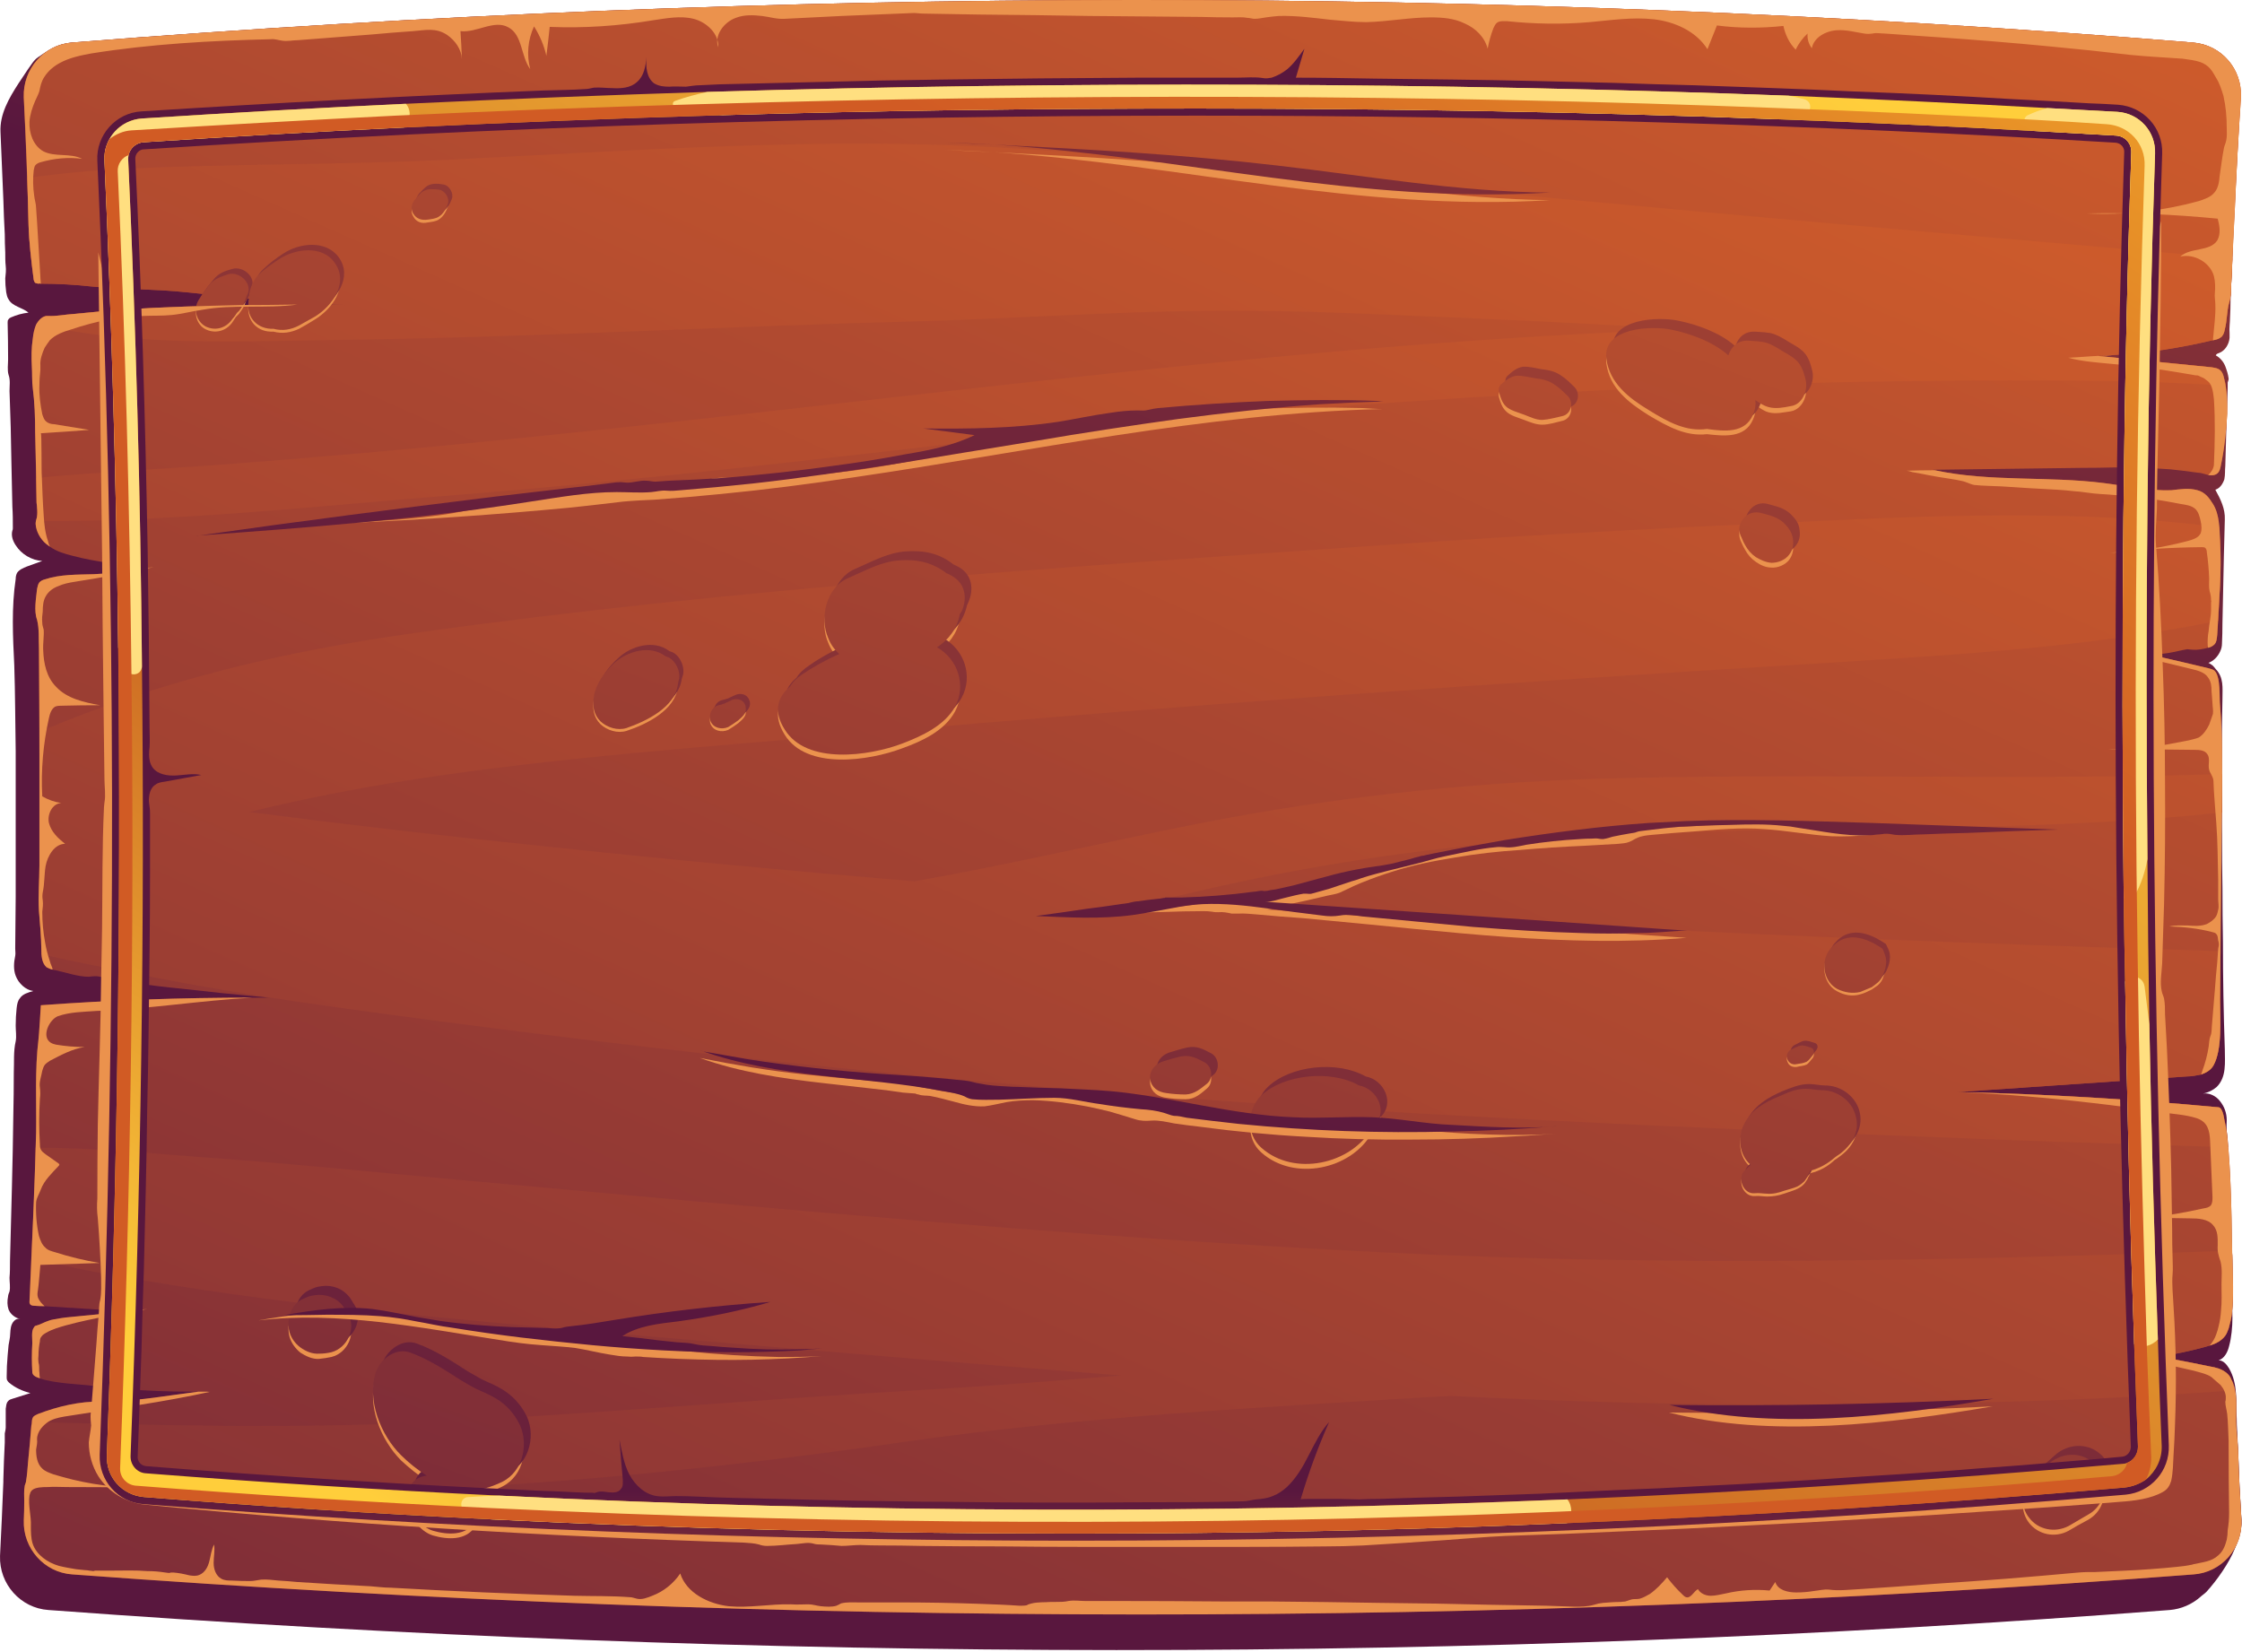 <svg width="699" height="515" viewBox="0 0 699 515" fill="none" xmlns="http://www.w3.org/2000/svg">
<path d="M696.754 482.841C694.978 487.281 691.13 492.757 687.874 496.309C687.282 496.901 686.542 497.345 686.098 497.789C683.434 500.157 680.031 501.636 676.479 501.932C459.079 518.655 238.572 518.507 15.105 501.932C6.373 501.34 -0.286 493.793 0.009 485.061C0.404 477.366 0.749 469.67 1.045 461.975C1.045 461.679 1.045 461.432 1.045 461.235C1.144 457.387 1.292 453.539 1.489 449.691C1.489 448.803 1.489 447.866 1.489 446.88C1.637 446.14 1.785 445.548 1.785 444.956C1.785 442.982 1.785 441.059 1.785 439.184C1.933 438.296 1.933 437.408 2.525 436.816C2.821 436.372 3.413 436.224 3.857 436.076C5.732 435.484 7.606 434.892 9.481 434.3C7.113 433.708 4.745 432.672 2.821 431.044C2.673 430.896 2.377 430.6 2.229 430.304C2.081 430.008 2.081 429.565 2.081 429.269C2.081 426.999 2.18 424.779 2.377 422.609C2.476 421.524 2.575 420.438 2.673 419.353C2.772 418.86 2.871 418.317 2.969 417.725C3.265 416.393 3.117 415.061 3.413 413.729C3.709 412.249 4.893 410.77 6.373 411.214C4.745 410.918 3.265 409.734 2.673 408.254C2.229 406.922 2.229 405.59 2.525 404.11C2.525 403.666 2.821 403.074 2.969 402.63C3.265 401.298 2.969 399.67 2.969 398.338C3.117 396.71 3.117 394.934 3.117 393.159C3.315 385.562 3.512 377.965 3.709 370.368C3.907 362.771 4.055 355.174 4.153 347.577C4.252 343.236 4.301 338.846 4.301 334.406C4.449 331.15 4.153 327.746 4.893 324.639C5.189 323.011 4.893 321.383 4.893 319.755C4.893 317.88 4.992 316.055 5.189 314.279C5.337 313.095 5.485 312.059 6.225 311.171C7.113 309.839 8.889 309.395 10.369 308.951C8.001 308.655 5.781 306.584 4.893 304.216C4.153 302.292 4.301 300.072 4.745 298C4.893 297.26 4.745 296.52 4.745 295.78C4.745 290.304 4.893 284.829 4.893 279.501C4.893 271.904 4.893 264.357 4.893 256.858C4.893 249.261 4.893 241.714 4.893 234.216C4.745 225.336 4.745 216.309 4.449 207.429C4.005 198.402 3.561 189.374 4.893 180.495C4.893 179.755 5.041 179.163 5.337 178.571C6.077 177.535 7.261 177.091 8.297 176.647C9.974 176.055 11.602 175.463 13.181 174.871C9.925 174.723 6.669 172.799 4.893 169.987C4.005 168.655 3.413 167.028 3.857 165.4C4.005 165.104 4.005 164.808 4.005 164.512C4.005 162.292 4.005 160.22 3.857 158C3.759 153.462 3.66 148.923 3.561 144.385C3.463 136.887 3.265 129.388 2.969 121.89C2.969 120.262 3.265 118.486 2.673 116.858C2.229 115.378 2.525 113.603 2.525 111.975C2.525 108.226 2.476 104.427 2.377 100.579C2.377 100.135 2.377 99.839 2.673 99.543C2.821 99.247 3.117 99.099 3.413 98.951C5.189 98.162 7.014 97.669 8.889 97.472C6.965 95.844 3.857 95.548 2.673 93.328C2.229 92.736 2.081 91.848 1.933 91.108C1.736 89.628 1.637 88.197 1.637 86.816C1.785 85.484 1.933 84.152 1.785 82.968C1.637 81.636 1.637 80.156 1.637 78.677C1.539 76.802 1.489 74.927 1.489 73.053C1.292 69.501 1.144 65.9 1.045 62.249C0.749 55.245 0.453 48.24 0.157 41.235C-0.138 35.611 2.821 30.579 5.781 25.991C6.768 24.512 7.754 23.032 8.741 21.552C9.629 20.368 10.517 18.74 11.849 17.852C14.069 16.372 16.437 14.596 19.248 13.856C20.235 13.56 21.271 13.363 22.356 13.264C243.308 -4.199 463.815 -4.643 683.73 13.264C692.61 14.004 699.122 21.552 698.53 30.431C697.74 44.441 697 58.451 696.31 72.461C696.014 79.564 695.718 86.668 695.422 93.772C695.422 95.548 695.372 97.274 695.274 98.951C695.274 100.579 694.978 102.207 695.126 103.835C695.126 104.279 695.126 104.723 695.126 105.315C694.978 107.239 693.794 109.311 691.87 110.051C691.426 110.199 690.982 110.347 690.834 110.791C692.166 111.531 693.202 112.715 693.794 114.195C694.238 115.378 694.682 116.71 694.83 118.042C694.83 118.486 694.682 118.782 694.534 119.226C694.534 119.818 694.534 120.558 694.534 121.15C694.435 123.814 694.337 126.527 694.238 129.29C694.09 134.617 693.942 139.945 693.794 145.273C693.646 146.605 693.794 147.937 693.498 149.417C693.054 150.748 692.166 152.228 690.686 152.672C692.314 155.632 693.794 158.592 693.646 161.996C693.547 165.745 693.449 169.494 693.35 173.243C693.202 180.199 693.054 187.45 692.906 194.258C692.906 196.428 692.857 198.55 692.758 200.622C692.758 201.51 692.561 202.348 692.166 203.137C691.426 204.765 690.094 206.097 688.466 206.689C688.614 206.541 689.502 207.281 689.798 207.429C690.193 207.824 690.538 208.218 690.834 208.613C693.35 211.277 692.906 214.385 692.906 217.789C692.709 226.471 692.61 235.104 692.61 243.687C692.61 249.212 692.659 254.737 692.758 260.262C692.758 265.886 692.807 271.46 692.906 276.985C692.906 282.51 692.955 288.085 693.054 293.708C693.054 299.233 693.103 304.808 693.202 310.431C693.301 316.055 693.449 321.629 693.646 327.154C693.646 331.15 694.238 335.738 691.13 338.846C689.946 339.882 688.466 340.622 686.838 340.918C688.762 340.622 690.834 341.658 692.018 343.137C693.498 344.913 694.238 346.985 694.238 349.205C694.09 352.017 694.238 354.977 694.238 357.937C694.337 358.923 694.386 359.959 694.386 361.044C694.583 366.668 694.731 372.292 694.83 377.915C695.027 383.638 695.224 389.311 695.422 394.935C695.52 397.796 695.619 400.607 695.718 403.37C695.866 405.886 696.014 408.402 696.014 410.918C696.014 413.581 695.718 416.985 694.978 419.649C694.534 421.573 693.498 423.497 691.722 424.089C693.202 424.089 694.238 425.421 694.978 426.605C697.79 431.488 697.05 436.964 697.346 442.144C697.346 443.525 697.395 444.906 697.494 446.288C697.79 452.01 698.036 457.732 698.234 463.455C698.431 466.908 698.628 470.361 698.826 473.814C698.974 477.07 697.938 479.882 696.754 482.841V482.841Z" fill="url(#paint0_linear_704_2378)"/>
<path d="M683.879 490.833C466.479 507.556 245.971 507.408 22.504 490.833C13.773 490.241 7.113 482.693 7.409 473.962C7.508 471.989 7.557 470.016 7.557 468.042C7.557 466.562 7.409 464.786 7.705 463.159C7.853 462.567 8.149 462.123 8.149 461.531C8.248 461.037 8.346 460.495 8.445 459.903C8.544 458.62 8.642 457.288 8.741 455.907C9.136 452.059 9.481 448.211 9.777 444.364C9.876 444.068 9.925 443.722 9.925 443.328C9.925 442.736 10.073 442.144 10.369 441.7C10.813 441.256 11.257 441.108 11.849 440.812C18.064 438.444 24.872 436.816 31.532 436.964C38.931 436.964 45.887 436.076 53.139 435.04C56 434.646 58.91 434.251 61.87 433.856H58.91C52.398 433.856 45.887 433.56 39.227 433.116C35.478 432.82 31.729 432.426 27.98 431.932C26.056 431.636 16.881 431.34 12.441 429.712C10.961 429.269 10.073 428.677 10.073 427.789C9.876 424.829 9.876 421.82 10.073 418.761C10.073 417.577 9.777 415.209 10.369 414.173C11.109 412.989 10.665 413.581 12.145 412.989C13.625 412.397 14.957 411.658 16.585 411.362C18.212 411.066 19.84 410.77 21.616 410.622C27.635 410.03 33.653 409.438 39.671 408.846C38.191 408.747 36.662 408.648 35.084 408.55C27.98 408.106 20.876 407.662 13.921 407.218C12.737 407.218 11.602 407.168 10.517 407.07C10.073 407.07 9.481 406.922 9.333 406.478C9.185 406.33 9.185 406.034 9.185 405.886C9.382 401.249 9.58 396.612 9.777 391.975C10.369 380.579 10.813 369.184 11.109 357.789C11.208 356.21 11.257 354.681 11.257 353.201C11.405 343.433 10.813 333.666 11.997 324.047C12.145 323.159 12.737 313.391 12.737 313.391C34.788 311.763 56.69 311.023 78.741 311.023C80.517 311.023 82.293 311.023 84.069 311.023C83.477 311.023 82.885 310.974 82.293 310.875C73.611 310.086 64.978 309.198 56.394 308.211C51.659 307.767 47.071 307.175 42.483 306.584C38.635 305.992 34.935 305.104 31.236 304.512C30.052 304.216 29.016 304.364 27.684 304.512C24.28 304.512 20.58 303.18 17.177 302.44C16.881 302.44 16.634 302.39 16.437 302.292C15.697 302.144 15.105 301.848 14.513 301.552C13.329 300.516 13.033 299.036 12.885 297.408C12.885 296.915 12.885 296.421 12.885 295.928C12.885 291.932 12.441 287.937 12.145 283.941C11.849 279.205 12.293 274.617 12.293 269.882C12.293 258.634 12.293 247.338 12.293 235.992C12.293 233.328 12.293 230.713 12.293 228.148C12.194 219.466 12.145 210.784 12.145 202.101C11.997 199.142 12.293 196.182 11.553 193.222C10.517 190.41 11.257 186.562 11.553 183.603C11.701 182.863 11.849 182.123 12.293 181.531C12.737 181.087 13.329 180.791 13.921 180.643C18.805 179.015 24.132 179.163 29.164 179.015C34.196 178.817 39.178 178.226 44.111 177.239C44.802 177.14 45.492 176.992 46.183 176.795C38.191 176.055 30.2 175.315 22.504 173.243C20.136 172.651 17.62 171.911 15.549 170.431C15.154 170.135 14.759 169.839 14.365 169.543C12.589 168.063 11.257 165.696 11.109 163.328C11.109 163.032 11.158 162.736 11.257 162.44C11.257 162.144 11.306 161.897 11.405 161.7C11.849 160.072 11.553 158.296 11.405 156.668L11.257 148.973C11.158 144.237 11.06 139.501 10.961 134.765C10.961 130.178 10.813 125.59 10.221 121.002C9.925 118.782 10.073 116.414 9.925 114.195C9.777 111.383 9.777 108.423 10.221 105.611C10.369 104.131 10.665 102.651 11.257 101.171C11.257 101.171 11.306 101.171 11.405 101.171C12.145 99.839 13.329 98.359 14.957 98.507C17.62 98.655 20.136 98.063 22.652 97.915C28.375 97.323 34.048 96.83 39.671 96.436C51.363 95.696 63.054 95.4 74.745 95.104C80.468 95.104 86.141 95.054 91.764 94.956H92.652C97.832 94.956 102.864 94.808 108.043 95.104C97.092 94.512 86.141 93.772 75.189 92.884C69.467 92.292 63.745 91.7 58.022 91.108C48.255 90.072 38.191 90.22 28.72 89.332C23.392 88.74 18.064 88.444 12.737 88.444C12.441 88.345 12.145 88.345 11.849 88.444C11.553 88.296 11.109 88.296 10.961 88.148C10.665 87.852 10.665 87.556 10.517 87.26C9.777 81.488 9.037 75.569 8.889 69.797C8.79 64.963 8.642 60.178 8.445 55.442C8.149 47.056 7.804 38.669 7.409 30.283C7.113 21.552 13.625 14.004 22.356 13.264C243.308 -4.199 463.815 -4.643 683.731 13.264C692.61 14.004 699.122 21.552 698.678 30.431C697.888 42.073 697.247 53.715 696.754 65.357C696.458 70.389 696.211 75.47 696.014 80.6C695.915 83.659 695.767 86.717 695.57 89.776C695.57 91.404 695.422 92.884 694.978 94.364C694.238 97.028 694.386 99.839 693.646 102.651C693.498 103.539 693.202 104.427 692.61 105.019C691.87 105.611 690.982 105.907 690.094 106.055C689.995 106.055 689.946 106.055 689.946 106.055C679.883 108.423 669.819 110.051 659.46 110.643C657.585 110.84 655.711 110.939 653.836 110.939C665.676 112.123 677.515 113.307 689.354 114.49C690.39 114.638 691.574 114.786 692.314 115.526C692.906 116.118 693.202 117.006 693.35 117.746C693.646 118.634 693.794 119.374 693.942 120.262C694.386 123.074 694.386 126.034 694.386 128.994C694.09 134.617 693.498 140.093 692.314 145.569C691.87 148.085 690.242 148.381 688.466 148.085C687.282 147.789 686.098 147.345 685.062 147.345C682.3 146.95 679.488 146.605 676.627 146.309C671.003 145.865 665.38 145.865 659.608 145.717C655.957 145.815 652.307 145.865 648.656 145.865C633.265 146.062 617.924 146.259 602.631 146.457C602.828 146.555 603.026 146.605 603.223 146.605C620.39 150.304 638.445 148.381 655.908 150.6C663.012 151.488 669.967 153.116 677.071 152.82C679.735 152.524 682.399 152.08 685.062 152.82C687.43 153.412 688.762 155.188 689.946 157.112C691.278 159.184 691.722 161.848 691.87 164.364C692.018 165.844 692.018 167.471 692.166 168.803C692.61 177.091 692.018 185.378 691.574 193.518C691.475 194.998 691.377 196.478 691.278 197.958C691.13 198.994 691.13 200.178 690.39 200.918C689.798 201.51 689.058 201.805 688.466 201.953C688.368 201.953 688.318 201.953 688.318 201.953C686.69 202.397 685.062 202.693 683.435 202.545C682.843 202.545 682.399 202.397 681.955 202.397C680.031 202.693 677.959 203.285 676.035 203.581C674.16 203.877 672.236 204.025 670.263 204.025C671.053 204.223 671.842 204.42 672.631 204.617C677.86 205.801 683.139 207.035 688.466 208.317C689.058 208.465 689.798 208.613 690.39 209.057C692.462 210.981 691.87 217.641 692.166 220.008C692.561 224.843 692.758 229.677 692.758 234.512C692.758 236.781 692.758 239.05 692.758 241.319C692.758 245.364 692.758 249.36 692.758 253.307C692.659 256.069 692.61 258.881 692.61 261.742C692.61 273.285 692.314 284.977 692.314 296.52C692.215 301.749 692.166 306.929 692.166 312.059C692.166 317.683 692.906 327.154 690.094 332.186C689.206 333.666 687.874 334.406 686.246 334.998C684.766 335.294 683.287 335.59 681.807 335.59C657.832 337.218 634.005 338.846 610.031 340.474C609.932 340.474 609.784 340.474 609.587 340.474C609.488 340.474 609.389 340.474 609.291 340.474C609.784 340.474 610.327 340.474 610.919 340.474C637.853 341.066 664.788 342.693 691.722 345.209C692.906 345.357 693.35 348.169 693.498 349.057C694.238 351.869 694.534 354.681 694.682 357.641C694.781 358.134 694.83 358.627 694.83 359.121C695.57 368.296 695.718 377.619 695.866 386.795V387.239C695.866 388.127 695.866 389.015 695.866 389.903C695.964 390.889 696.014 391.876 696.014 392.863C696.014 398.19 696.458 404.11 695.866 409.29C695.718 410.918 695.274 412.545 694.83 414.173C694.534 414.913 694.238 415.801 693.794 416.393C692.61 418.021 690.834 418.909 688.91 419.501C688.22 419.698 687.529 419.896 686.838 420.093C682.399 421.277 677.91 422.214 673.371 422.905C673.864 423.004 674.308 423.102 674.703 423.201C679.537 424.089 684.322 425.026 689.058 426.013C690.834 426.309 692.61 426.753 694.09 427.937C694.83 428.529 695.422 429.268 695.718 430.156C696.31 431.192 696.606 432.228 696.902 433.412C696.902 433.807 696.951 434.202 697.05 434.596C697.494 438.444 696.902 442.292 697.346 446.14C697.494 448.063 697.642 449.987 697.79 452.059C697.888 455.907 698.036 459.755 698.234 463.603C698.431 466.957 698.628 470.361 698.826 473.814C699.27 482.693 692.61 490.241 683.879 490.833V490.833Z" fill="url(#paint1_linear_704_2378)"/>
<path fill-rule="evenodd" clip-rule="evenodd" d="M696.014 80.6C695.915 83.658 695.767 86.717 695.57 89.775C695.57 91.403 695.422 92.883 694.978 94.363C694.238 97.027 694.386 99.839 693.646 102.651C693.498 103.539 693.202 104.427 692.61 105.019C691.87 105.611 690.982 105.906 690.094 106.054C689.996 106.054 689.946 106.054 689.946 106.054C679.883 108.422 669.819 110.05 659.46 110.642C657.586 110.84 655.711 110.938 653.836 110.938C665.676 112.122 677.515 113.306 689.354 114.49C690.39 114.638 691.574 114.786 692.314 115.526C692.906 116.118 693.202 117.006 693.35 117.746C693.646 118.634 693.794 119.374 693.942 120.262C678.551 119.226 663.012 118.782 647.325 118.634C534.703 117.894 422.23 124.257 310.348 136.837C254.407 143.2 198.466 149.86 142.378 154.3C99.312 157.704 54.915 162.735 11.257 162.439C11.257 162.143 11.306 161.897 11.405 161.699C11.849 160.071 11.553 158.296 11.405 156.668L11.257 148.972C29.312 147.344 47.219 146.308 65.422 145.124C97.29 142.756 129.157 139.945 161.025 136.689C274.534 125.293 387.304 109.31 501.405 103.687C509.693 103.292 517.98 102.947 526.268 102.651C504.957 101.467 483.646 100.283 462.483 99.395C433.921 98.211 405.211 96.583 376.648 96.879C346.902 97.175 317.156 99.247 287.409 100.135C228.361 101.615 169.312 105.019 110.116 105.906C80.961 106.202 50.623 107.978 21.617 103.095C18.163 102.503 14.76 101.861 11.405 101.171C12.145 99.839 13.329 98.359 14.957 98.507C17.621 98.655 20.137 98.063 22.652 97.915C28.375 97.323 34.048 96.83 39.672 96.435C51.363 95.695 63.054 95.399 74.746 95.103C80.468 95.103 86.141 95.054 91.764 94.955H92.653C97.832 94.955 102.864 94.807 108.044 95.103C97.092 94.511 86.141 93.771 75.189 92.883C69.467 92.291 63.745 91.699 58.023 91.107C48.255 90.071 38.192 90.219 28.72 89.331C23.392 88.74 18.065 88.444 12.737 88.444C12.441 88.345 12.145 88.345 11.849 88.444C11.553 88.296 11.109 88.296 10.961 88.147C10.665 87.852 10.665 87.555 10.517 87.26C9.777 81.488 9.037 75.568 8.889 69.797C8.791 64.962 8.643 60.177 8.445 55.441C18.509 54.109 28.72 53.074 38.932 52.63C72.23 51.002 105.824 51.446 139.27 49.818C197.283 47.006 255.887 42.566 313.9 46.118C371.469 49.522 428.741 56.625 486.162 61.953C545.951 67.577 605.887 72.756 665.824 77.936C675.887 78.824 685.951 79.712 696.014 80.6V80.6ZM694.682 357.64C663.111 356.752 631.588 355.667 600.115 354.384C493.562 350.389 386.86 345.209 280.898 334.849C227.029 329.67 173.16 323.306 119.587 316.054C93.245 312.503 67.05 308.655 41.004 303.327C31.828 301.403 22.209 299.775 12.885 297.408C12.885 296.914 12.885 296.421 12.885 295.928C12.885 291.932 12.441 287.936 12.145 283.94C11.849 279.205 12.293 274.617 12.293 269.881C12.293 258.634 12.293 247.337 12.293 235.991C12.293 233.327 12.293 230.713 12.293 228.148C49.883 212.164 89.249 202.841 130.242 197.217C229.693 183.306 330.475 176.942 430.517 169.987C481.278 166.435 532.039 163.919 582.948 161.699C619.502 160.219 655.908 159.775 691.87 164.363C692.018 165.843 692.018 167.471 692.166 168.803C692.61 177.09 692.018 185.378 691.574 193.517C650.581 201.953 608.847 204.173 566.817 206.837C467.071 212.904 367.325 219.86 267.579 228.739C221.257 232.735 174.344 235.991 128.318 243.095C111.447 245.759 94.428 249.014 77.705 253.158C79.333 253.454 80.813 253.454 82.441 253.75C111.447 257.45 140.454 260.854 169.608 263.813C208.086 267.957 246.564 271.509 285.042 274.765C315.232 269.437 345.274 262.334 375.464 256.414C415.718 248.57 456.268 244.131 497.409 242.799C562.526 240.875 627.642 243.391 692.758 241.319C692.758 245.364 692.758 249.36 692.758 253.306C629.714 259.966 566.077 257.154 502.589 260.262C459.672 262.334 417.642 267.661 375.908 277.281C371.173 278.366 366.486 279.451 361.849 280.537C471.807 288.38 582.06 293.264 692.314 296.52C692.216 301.749 692.166 306.928 692.166 312.059C692.166 317.682 692.906 327.154 690.094 332.186C689.206 333.665 687.874 334.405 686.247 334.997C684.767 335.293 683.287 335.589 681.807 335.589C657.832 337.217 634.006 338.845 610.031 340.473C609.932 340.473 609.784 340.473 609.587 340.473C609.488 340.473 609.39 340.473 609.291 340.473C609.784 340.473 610.327 340.473 610.919 340.473C637.853 341.065 664.788 342.693 691.722 345.209C692.906 345.357 693.35 348.169 693.498 349.057C694.238 351.868 694.534 354.68 694.682 357.64V357.64ZM696.902 433.412C651.617 436.816 606.183 437.852 560.75 437.852C524.492 438 488.234 436.964 452.124 435.188C451.137 435.286 450.151 435.336 449.164 435.336C393.815 438.739 337.579 441.551 282.822 449.395C230.729 456.942 178.636 462.418 126.099 464.638C87.029 466.414 47.071 466.71 8.445 459.902C8.544 458.62 8.643 457.288 8.741 455.907C9.136 452.059 9.481 448.211 9.777 444.363C9.876 444.067 9.925 443.722 9.925 443.327C50.327 444.363 90.729 445.399 131.278 443.475C183.815 440.959 236.204 436.224 288.593 433.264C309.016 432.08 329.291 430.452 349.566 428.824C321.743 426.604 293.773 424.384 265.951 422.016C216.965 417.873 168.128 413.877 119.291 408.993C94.428 406.625 69.714 403.37 44.999 399.226C33.752 397.45 21.617 395.23 9.777 391.974C10.369 380.579 10.813 369.183 11.109 357.788C27.832 357.788 44.999 359.416 60.834 360.6C88.361 362.524 115.739 365.336 143.266 367.852C239.46 376.583 335.951 385.759 432.441 390.494C520.348 394.934 608.107 393.01 695.866 389.902C695.965 390.889 696.014 391.876 696.014 392.862C696.014 398.19 696.458 404.109 695.866 409.289C695.718 410.917 695.274 412.545 694.83 414.173C694.534 414.913 694.238 415.801 693.794 416.393C692.61 418.021 690.834 418.909 688.91 419.501C688.22 419.698 687.529 419.895 686.839 420.093C682.399 421.276 677.91 422.214 673.371 422.904C673.865 423.003 674.309 423.102 674.703 423.2C679.538 424.088 684.323 425.026 689.058 426.012C690.834 426.308 692.61 426.752 694.09 427.936C694.83 428.528 695.422 429.268 695.718 430.156C696.31 431.192 696.606 432.228 696.902 433.412V433.412Z" fill="url(#paint2_linear_704_2378)"/>
<path fill-rule="evenodd" clip-rule="evenodd" d="M156.585 463.454C152.589 465.378 149.037 466.266 145.485 466.118C146.521 466.858 147.409 467.598 148.149 468.781C149.333 471.001 149.481 473.665 148.149 475.885C145.337 480.325 139.566 480.029 134.978 478.697C130.686 477.365 126.986 472.185 127.134 467.746C127.282 464.342 129.798 461.974 133.054 461.678C130.242 459.754 127.43 457.534 125.063 455.314C118.699 448.951 114.259 437.999 117.219 429.268C118.699 425.272 123.435 421.572 128.022 423.2C133.646 425.42 138.678 428.528 143.71 431.784C145.041 432.672 146.373 433.56 147.853 434.3C148.593 434.595 151.257 435.779 149.333 434.891C154.809 437.259 158.657 439.627 161.616 444.807C165.02 451.022 163.392 460.05 156.585 463.454V463.454ZM103.308 423.052C101.976 423.348 100.792 423.496 99.46 423.644C97.388 423.792 95.316 422.756 93.688 421.72C92.061 420.388 90.876 418.76 90.285 416.836C89.545 414.321 89.989 410.917 91.617 408.845C92.652 407.513 93.54 406.773 95.02 406.181C96.5 405.441 97.536 405.293 99.46 405.145C101.137 405.145 102.716 405.589 104.196 406.477C105.676 407.266 106.81 408.352 107.6 409.733C107.797 410.128 108.044 410.572 108.34 411.065C111.299 415.505 108.34 421.868 103.308 423.052V423.052ZM573.477 360.6C572.984 360.994 572.49 361.34 571.997 361.636C569.777 363.708 567.409 365.039 564.301 365.779C564.203 366.371 563.907 366.914 563.414 367.407C564.449 366.371 562.822 368.591 562.674 368.887C561.934 369.775 561.194 370.219 560.306 370.663C558.974 371.255 557.494 371.699 556.162 372.143C554.534 372.735 552.758 373.031 550.982 373.031C549.798 373.031 548.466 372.735 547.134 372.883C543.435 373.179 541.363 367.851 544.175 365.483C544.767 364.99 545.309 364.447 545.802 363.856C542.103 360.896 541.659 355.124 543.879 350.98C546.098 346.688 550.242 344.321 554.682 342.545C557.346 341.509 559.862 340.177 562.97 340.177C564.893 340.177 566.225 340.769 568.001 340.769C572.737 340.769 577.325 344.025 578.509 348.612C579.989 353.496 577.473 357.788 573.477 360.6V360.6ZM565.189 329.817C564.597 330.409 564.005 331.445 563.266 331.889C562.378 332.333 561.194 332.333 560.158 332.629C558.974 332.777 557.79 332.333 557.346 331.149C556.754 330.113 557.198 328.634 558.234 328.19C559.27 327.746 560.454 327.006 561.49 326.858C562.378 326.71 563.561 327.154 564.449 327.302C565.633 327.598 565.781 328.93 565.189 329.817ZM587.24 304.363C586.944 305.448 586.352 306.385 585.464 307.175C584.872 307.569 584.231 308.013 583.54 308.507C582.356 309.099 581.172 309.691 579.989 309.987C577.473 310.727 575.105 310.283 572.885 309.099C568.741 307.027 567.705 301.403 569.925 297.703C570.517 296.815 571.109 295.927 571.997 295.335C575.746 291.882 580.729 292.326 586.944 296.667C587.24 297.259 587.487 297.901 587.684 298.591C588.424 300.367 587.98 302.735 587.24 304.363V304.363ZM558.234 128.253C556.014 128.549 553.646 129.141 551.426 128.549C549.798 128.105 548.466 127.069 547.282 126.181C547.43 127.661 547.282 129.141 546.542 130.769C544.027 136.688 537.515 135.949 532.187 135.357C525.676 136.097 520.2 133.137 513.984 129.437C507.621 125.441 501.849 121.001 500.813 113.306C499.629 103.538 515.02 102.946 521.236 104.278C526.86 105.61 534.111 107.978 538.847 112.27C539.735 109.754 541.807 107.534 545.063 107.83C546.986 107.83 549.058 107.83 550.982 108.422C552.61 109.014 554.09 110.05 555.718 110.938C557.494 112.122 559.566 113.158 560.898 114.786C562.082 116.414 562.526 118.19 562.97 120.113C563.709 123.221 561.934 127.661 558.234 128.253V128.253ZM487.05 131.213C485.126 131.657 482.906 132.397 480.834 132.397C478.91 132.397 477.134 131.657 475.211 130.917C473.287 130.177 470.771 129.585 469.439 128.105C468.255 126.921 467.811 125.441 467.367 123.961C467.071 123.073 467.367 121.889 467.959 121.297C469.439 120.113 470.771 118.929 472.695 118.634C474.619 118.486 476.542 119.077 478.466 119.373C480.686 119.817 482.61 119.965 484.534 121.297C486.162 122.333 487.494 123.813 488.826 125.145C490.75 126.921 489.862 130.621 487.05 131.213V131.213ZM557.79 174.574C556.606 176.054 554.386 177.09 552.314 176.942C550.538 176.942 548.91 176.202 547.43 175.166C545.95 174.13 544.915 172.946 544.027 171.319C543.632 170.628 543.287 169.937 542.991 169.247C541.955 167.323 541.955 165.103 543.435 163.327C544.619 161.699 546.986 160.811 549.058 161.403C551.722 162.143 554.09 162.587 556.162 164.511C557.494 165.991 558.678 167.471 558.974 169.395C559.27 171.318 558.974 172.946 557.79 174.574V174.574ZM428.149 352.904C427.952 353.003 427.804 353.101 427.705 353.2C421.342 364.595 403.435 368.443 393.223 359.268C388.488 355.124 388.784 347.28 393.223 343.137C400.179 336.477 414.83 334.997 423.709 339.881C429.481 341.065 433.033 348.464 428.149 352.904ZM376.352 339.289C374.28 341.065 372.504 342.693 369.693 342.693C367.621 342.693 365.549 342.545 363.625 342.249C361.109 341.953 359.037 340.621 358.593 337.957C358.297 335.441 359.925 333.369 362.293 332.481C364.069 331.889 366.141 331.297 368.065 330.853C371.025 330.261 372.948 331.297 375.464 332.629C377.832 333.813 378.424 337.513 376.352 339.289ZM98.276 99.543C96.648 100.579 94.872 101.614 93.244 102.502C90.728 103.686 88.065 104.13 85.253 103.39C85.154 103.39 85.055 103.39 84.957 103.39C84.76 103.39 84.562 103.39 84.365 103.39C79.481 103.242 76.669 99.099 77.557 94.659C77.755 93.574 77.755 93.475 77.557 94.363C77.656 93.574 77.755 92.784 77.853 91.995C78.297 89.923 79.185 88.147 80.665 86.519C82.441 84.891 84.809 83.115 86.881 81.784C91.912 78.38 100.496 77.344 104.344 82.82C108.784 89.035 103.752 96.139 98.276 99.543V99.543ZM77.261 92.439C76.965 93.031 76.719 93.672 76.521 94.363C76.077 95.695 75.337 96.731 74.45 97.915C74.153 98.211 73.858 98.507 73.561 98.803C73.167 99.395 72.772 99.987 72.378 100.579C70.454 103.242 67.05 104.13 64.09 102.65C61.13 101.17 60.242 97.175 61.87 94.511C62.906 92.883 64.09 91.255 65.274 89.627C66.754 87.851 68.974 87.111 71.194 86.519C74.45 85.483 78.593 88.887 77.261 92.439V92.439ZM139.566 64.617C138.974 66.097 138.234 67.576 136.754 68.464C135.866 69.056 134.386 69.204 133.35 69.352C131.426 69.796 129.798 69.204 128.91 67.576C127.874 66.097 128.318 64.173 129.502 62.989C130.242 62.101 130.982 61.213 132.018 60.473C133.498 59.585 135.422 59.881 136.902 60.177C138.826 60.473 140.306 62.841 139.566 64.617V64.617ZM292.145 203.433C298.657 207.132 301.32 215.124 297.769 221.784C294.513 227.851 287.409 231.107 281.194 233.327C270.982 237.175 251.447 240.135 244.64 229.035C240.94 223.116 242.568 218.824 246.268 215.568C247.156 214.236 248.488 212.904 250.115 211.72C253.371 209.648 257.367 207.28 261.659 205.505C260.179 204.025 258.995 202.397 258.255 200.473C255.443 194.257 257.515 184.786 264.471 181.678C269.65 179.458 274.534 176.646 280.158 176.202C285.929 175.906 290.665 176.794 295.105 180.198C295.697 180.494 296.289 180.79 296.881 181.086C301.025 183.454 301.616 188.19 299.841 192.185C299.643 192.481 299.446 192.777 299.249 193.073C298.361 197.661 295.697 200.917 292.145 203.433V203.433ZM232.504 221.636C232.8 223.264 231.32 224.447 230.137 225.483C229.101 226.223 228.065 226.963 227.029 227.555C224.957 228.443 222.441 227.851 221.553 225.779C220.813 223.856 221.849 221.192 224.069 220.748C224.562 220.649 225.056 220.501 225.549 220.304C225.549 220.304 225.845 220.304 225.993 220.156C226.141 220.156 226.289 220.008 226.289 220.008C227.769 219.416 228.657 218.528 230.433 218.972C231.764 219.268 232.504 220.452 232.504 221.636V221.636ZM211.49 213.496C211.49 213.693 211.44 213.94 211.342 214.236C210.454 221.34 201.722 225.779 195.359 227.851C192.547 228.739 189.291 227.703 187.219 225.779C184.999 223.56 184.703 220.896 185.147 217.936C185.887 213.94 188.403 210.536 191.363 207.724C195.507 204.025 202.758 201.953 207.494 205.505C207.79 205.603 208.086 205.702 208.382 205.801C210.898 206.984 212.526 210.98 211.49 213.496V213.496ZM651.024 473.813C648.953 474.898 646.93 476.033 644.957 477.217C640.665 479.585 635.485 478.401 632.674 474.849C629.862 471.297 629.862 465.822 633.414 462.714C635.091 461.135 636.817 459.557 638.593 457.978C641.997 455.018 647.029 454.13 651.024 456.498C653.244 457.682 655.168 459.902 655.76 462.418C656.796 466.858 655.168 471.445 651.024 473.813V473.813Z" fill="#EB924D"/>
<path fill-rule="evenodd" clip-rule="evenodd" d="M158.656 459.163C154.808 461.087 151.108 461.975 147.557 461.827C148.593 462.567 149.48 463.307 150.22 464.491C151.404 466.711 151.552 469.375 150.22 471.595C147.409 476.034 141.637 475.738 137.049 474.406C132.757 473.075 129.058 467.895 129.206 463.307C129.354 459.903 131.87 457.683 135.125 457.24C132.313 455.464 129.502 453.244 127.282 450.876C120.77 444.66 116.33 433.561 119.29 424.829C120.77 420.834 125.506 417.134 130.094 418.91C135.717 420.982 140.749 424.237 145.781 427.493C147.113 428.233 148.593 429.121 149.924 429.861C150.664 430.305 153.328 431.341 151.404 430.601C156.88 432.821 160.728 435.337 163.688 440.516C167.239 446.584 165.464 455.76 158.656 459.163V459.163ZM105.379 418.762C104.195 419.058 102.863 419.206 101.531 419.354C99.459 419.354 97.388 418.466 95.76 417.282C94.132 416.098 92.948 414.47 92.356 412.546C91.616 410.03 92.06 406.626 93.688 404.406C94.724 403.075 95.612 402.483 97.091 401.891C98.571 401.151 99.607 401.003 101.531 400.855C103.208 400.855 104.787 401.249 106.267 402.039C107.747 402.927 108.881 404.061 109.671 405.442C109.868 405.837 110.115 406.232 110.411 406.626C113.371 411.066 110.411 417.43 105.379 418.762V418.762ZM574.66 358.381C574.167 358.677 573.674 359.022 573.18 359.417C570.96 361.341 568.593 362.673 565.337 363.561C565.238 364.054 564.991 364.547 564.597 365.041C565.485 364.153 564.005 366.373 563.709 366.521C563.117 367.409 562.377 367.853 561.341 368.297C560.157 368.889 558.677 369.333 557.345 369.776C555.569 370.368 553.941 370.812 552.165 370.664C550.834 370.664 549.65 370.368 548.318 370.516C544.618 370.96 542.546 365.485 545.21 363.265C545.802 362.673 546.394 362.13 546.986 361.637C543.286 358.529 542.842 352.757 544.914 348.762C547.282 344.47 551.278 342.102 555.717 340.178C558.381 339.142 561.045 337.958 564.005 337.958C565.929 337.958 567.409 338.402 569.036 338.402C573.92 338.402 578.36 341.658 579.692 346.246C581.024 351.13 578.656 355.421 574.66 358.381V358.381ZM566.225 327.451C565.633 328.043 565.189 329.079 564.301 329.523C563.561 329.967 562.229 330.115 561.341 330.263C560.009 330.559 558.973 329.967 558.381 328.931C557.937 327.895 558.381 326.415 559.417 325.823C560.453 325.379 561.489 324.639 562.525 324.491C563.561 324.343 564.597 324.787 565.633 325.083C566.817 325.379 566.965 326.563 566.225 327.451ZM588.423 301.996C588.029 303.082 587.387 304.019 586.499 304.808C585.908 305.301 585.316 305.745 584.724 306.14C583.54 306.732 582.356 307.324 581.024 307.62C578.656 308.36 576.14 307.916 574.068 306.732C569.924 304.66 568.888 299.185 571.108 295.337C571.552 294.449 572.292 293.709 573.032 292.969C576.781 289.614 581.764 290.058 587.979 294.301C588.275 294.991 588.571 295.633 588.867 296.225C589.607 298.001 589.163 300.368 588.423 301.996V301.996ZM560.305 123.815C558.085 124.259 555.717 124.702 553.497 124.111C551.869 123.667 550.686 122.779 549.354 121.891C549.502 123.371 549.354 124.85 548.614 126.478C546.098 132.398 539.586 131.658 534.258 131.066C527.747 131.806 522.271 128.846 516.056 124.998C509.692 121.151 503.92 116.563 502.884 109.015C501.7 99.248 517.091 98.656 523.307 99.988C529.079 101.172 536.33 103.688 541.066 107.979C541.806 105.316 543.878 103.244 547.134 103.392C549.058 103.54 551.278 103.54 553.053 104.132C554.681 104.724 556.161 105.612 557.789 106.648C559.565 107.683 561.637 108.719 562.969 110.495C564.153 112.123 564.597 113.899 565.041 115.675C565.781 118.931 564.005 123.371 560.305 123.815V123.815ZM489.269 126.922C487.197 127.366 485.125 127.958 483.053 128.106C480.982 128.106 479.206 127.218 477.282 126.478C475.506 125.738 472.99 125.146 471.51 123.815C470.326 122.631 469.882 121.003 469.438 119.523C469.142 118.635 469.438 117.599 470.178 117.007C471.51 115.823 472.842 114.639 474.766 114.343C476.69 114.195 478.762 114.787 480.538 115.083C482.757 115.379 484.681 115.675 486.605 117.007C488.233 118.043 489.565 119.375 490.897 120.707C492.821 122.631 492.081 126.33 489.269 126.922V126.922ZM559.861 170.136C558.677 171.764 556.457 172.652 554.385 172.652C552.609 172.504 550.982 171.764 549.502 170.876C548.022 169.84 546.986 168.656 546.098 167.028C545.703 166.337 545.358 165.597 545.062 164.808C544.026 162.884 544.026 160.812 545.506 159.037C546.838 157.261 549.058 156.521 551.13 157.113C553.793 157.853 556.161 158.297 558.233 160.22C559.565 161.552 560.897 163.032 561.045 165.104C561.341 167.028 561.045 168.656 559.861 170.136ZM430.22 348.466C430.122 348.663 429.974 348.811 429.776 348.91C423.413 360.157 405.506 364.153 395.294 354.977C390.707 350.834 390.855 342.99 395.294 338.846C402.25 332.187 416.901 330.559 425.781 335.59C431.552 336.626 435.104 344.026 430.22 348.466ZM378.423 334.998C376.352 336.626 374.724 338.254 371.764 338.402C369.84 338.402 367.768 338.254 365.696 337.958C363.18 337.662 361.108 336.33 360.664 333.667C360.368 331.151 361.996 329.079 364.364 328.191C366.288 327.599 368.212 327.007 370.136 326.563C373.096 325.971 375.02 327.007 377.535 328.339C379.903 329.523 380.495 333.223 378.423 334.998ZM99.459 96.88C97.831 97.916 96.204 98.952 94.428 99.84C91.912 101.024 89.248 101.468 86.584 100.876C86.387 100.777 86.239 100.728 86.14 100.728C86.041 100.728 85.844 100.728 85.548 100.728C80.812 100.58 77.853 96.436 78.74 91.996C79.037 90.911 79.037 90.862 78.74 91.848C78.938 90.96 79.086 90.122 79.184 89.332C79.629 87.261 80.368 85.485 81.996 84.005C83.772 82.229 86.14 80.453 88.212 79.121C93.244 75.717 101.679 74.681 105.675 80.305C109.967 86.373 104.935 93.476 99.459 96.88V96.88ZM78.445 89.776C78.247 90.467 78.05 91.108 77.853 91.7C77.409 93.18 76.669 94.216 75.633 95.252C75.337 95.548 75.09 95.844 74.893 96.14C74.794 96.14 74.745 96.189 74.745 96.288C74.35 96.781 73.956 97.324 73.561 97.916C71.785 100.728 68.381 101.616 65.273 99.988C62.313 98.508 61.574 94.66 63.053 91.848C64.089 90.221 65.273 88.593 66.605 87.113C68.085 85.189 70.157 84.449 72.377 83.857C75.781 82.821 79.924 86.373 78.445 89.776V89.776ZM140.897 61.954C140.305 63.582 139.565 64.914 138.085 65.95C137.049 66.542 135.717 66.542 134.533 66.838C132.757 67.134 131.13 66.542 130.094 65.062C129.058 63.582 129.65 61.658 130.686 60.326C131.574 59.438 132.313 58.55 133.201 57.958C134.681 57.07 136.605 57.218 138.233 57.514C140.157 57.81 141.489 60.326 140.897 61.954ZM294.216 198.994C300.728 202.694 303.392 210.834 299.84 217.493C296.584 223.413 289.48 226.669 283.265 229.037C273.053 232.884 253.519 235.696 246.711 224.597C243.159 218.825 244.639 214.385 248.339 211.278C249.227 209.798 250.559 208.614 252.335 207.43C255.442 205.21 259.438 202.99 263.73 201.066C262.25 199.734 261.066 198.106 260.326 196.182C257.514 189.967 259.586 180.347 266.542 177.387C271.722 175.168 276.605 172.356 282.229 171.912C288.001 171.468 292.884 172.504 297.176 175.908C297.768 176.204 298.36 176.5 298.952 176.796C303.096 179.163 303.688 183.751 301.912 187.747C301.714 188.142 301.566 188.487 301.468 188.783C300.432 193.371 297.768 196.626 294.216 198.994V198.994ZM233.836 219.121C233.984 220.749 232.652 221.933 231.468 222.969C230.432 223.709 229.396 224.449 228.212 225.041C226.14 225.929 223.772 225.337 222.736 223.265C221.996 221.341 223.032 218.677 225.252 218.233C225.745 218.134 226.239 217.986 226.732 217.789C226.88 217.789 227.028 217.789 227.176 217.641C227.324 217.641 227.472 217.493 227.472 217.493C228.952 216.901 229.988 216.013 231.616 216.457C232.948 216.753 233.688 217.937 233.836 219.121V219.121ZM212.821 210.834C212.722 211.13 212.624 211.426 212.525 211.722C211.637 218.825 202.905 223.117 196.542 225.337C193.73 226.225 190.474 225.189 188.55 223.265C186.182 221.045 185.886 218.381 186.33 215.421C187.07 211.426 189.586 208.022 192.694 205.21C196.69 201.362 203.941 199.29 208.677 202.99C208.973 203.089 209.269 203.187 209.565 203.286C212.229 204.47 213.709 208.466 212.821 210.834V210.834ZM653.096 469.375C651.122 470.559 649.1 471.743 647.028 472.927C642.884 475.146 637.557 474.111 634.745 470.411C631.933 467.007 631.933 461.383 635.485 458.275C637.162 456.795 638.888 455.266 640.664 453.688C644.068 450.58 649.1 449.84 653.096 452.06C655.316 453.392 657.387 455.612 657.831 458.127C658.867 462.419 657.239 467.155 653.096 469.375V469.375Z" fill="url(#paint3_linear_704_2378)"/>
<path fill-rule="evenodd" clip-rule="evenodd" d="M156.585 461.974C152.589 463.898 149.037 464.786 145.485 464.638C146.521 465.378 147.409 466.118 148.149 467.302C149.333 469.522 149.481 472.186 148.149 474.405C145.337 478.845 139.566 478.549 134.978 477.217C130.686 475.885 126.986 470.706 127.134 466.118C127.282 462.714 129.798 460.346 133.054 460.05C130.242 458.274 127.43 456.055 125.063 453.687C118.699 447.471 114.259 436.372 117.219 427.64C118.699 423.644 123.435 419.945 128.022 421.721C133.646 423.792 138.678 427.048 143.71 430.304C145.041 431.044 146.373 431.932 147.853 432.672C148.593 433.116 151.257 434.152 149.333 433.412C154.809 435.632 158.657 438 161.616 443.327C165.02 449.395 163.392 458.57 156.585 461.974V461.974ZM103.308 421.573C101.976 421.868 100.792 422.016 99.46 422.016C97.388 422.164 95.316 421.277 93.688 420.093C92.061 418.909 90.876 417.281 90.285 415.357C89.545 412.841 89.989 409.437 91.617 407.217C92.652 405.885 93.54 405.293 95.02 404.701C96.5 403.962 97.536 403.814 99.46 403.666C101.137 403.666 102.716 404.06 104.196 404.849C105.676 405.639 106.81 406.773 107.6 408.253C107.797 408.648 108.044 409.043 108.34 409.437C111.299 413.877 108.34 420.241 103.308 421.573V421.573ZM573.477 359.86C572.984 360.156 572.49 360.501 571.997 360.896C569.777 362.82 567.409 364.152 564.301 365.04C564.203 365.533 563.907 366.026 563.414 366.52C564.449 365.632 562.822 367.852 562.674 368.148C561.934 368.888 561.194 369.479 560.306 369.923C558.974 370.515 557.494 370.811 556.162 371.255C554.534 371.847 552.758 372.291 550.982 372.143C549.798 372.143 548.466 371.847 547.134 371.995C543.435 372.439 541.363 366.964 544.175 364.744C544.767 364.152 545.309 363.609 545.802 363.116C542.103 360.008 541.659 354.236 543.879 350.241C546.098 345.949 550.242 343.581 554.682 341.805C557.346 340.621 559.862 339.437 562.97 339.437C564.893 339.437 566.225 339.881 568.001 339.881C572.737 339.881 577.325 343.137 578.509 347.725C579.989 352.608 577.473 356.9 573.477 359.86V359.86ZM565.189 328.93C564.597 329.67 564.005 330.558 563.266 331.002C562.378 331.446 561.194 331.594 560.158 331.742C558.974 332.038 557.79 331.446 557.346 330.41C556.754 329.374 557.198 327.894 558.234 327.302C559.27 326.858 560.454 326.118 561.49 325.97C562.378 325.822 563.561 326.266 564.449 326.562C565.633 326.858 565.781 328.19 565.189 328.93ZM587.24 303.475C586.944 304.561 586.352 305.498 585.464 306.287C584.872 306.78 584.231 307.274 583.54 307.767C582.356 308.211 581.172 308.803 579.989 309.247C577.473 309.839 575.105 309.395 572.885 308.359C568.741 306.139 567.705 300.663 569.925 296.816C570.517 295.928 571.109 295.188 571.997 294.448C575.746 291.093 580.729 291.537 586.944 295.78C587.24 296.47 587.487 297.112 587.684 297.704C588.424 299.479 587.98 301.847 587.24 303.475V303.475ZM558.234 126.625C556.014 127.069 553.646 127.513 551.426 126.921C549.798 126.477 548.466 125.589 547.282 124.701C547.43 126.033 547.282 127.661 546.542 129.289C544.027 135.209 537.515 134.469 532.187 133.729C525.676 134.617 520.2 131.657 513.984 127.809C507.621 123.961 501.849 119.374 500.813 111.826C499.629 102.059 515.02 101.467 521.236 102.799C526.86 103.983 534.111 106.498 538.847 110.79C539.735 108.126 541.807 106.055 545.063 106.203C546.986 106.35 549.058 106.35 550.982 106.942C552.61 107.534 554.09 108.422 555.718 109.458C557.494 110.494 559.566 111.53 560.898 113.306C562.082 114.934 562.526 116.71 562.97 118.486C563.709 121.742 561.934 126.181 558.234 126.625V126.625ZM487.05 129.733C485.126 130.177 482.906 130.769 480.834 130.917C478.91 130.917 477.134 130.029 475.211 129.289C473.287 128.549 470.771 127.957 469.439 126.625C468.255 125.441 467.811 123.814 467.367 122.334C467.071 121.446 467.367 120.41 467.959 119.818C469.439 118.634 470.771 117.45 472.695 117.154C474.619 117.006 476.542 117.598 478.466 117.894C480.686 118.19 482.61 118.486 484.534 119.818C486.162 120.854 487.494 122.186 488.826 123.518C490.75 125.441 489.862 129.141 487.05 129.733ZM557.79 172.947C556.606 174.575 554.386 175.463 552.314 175.463C550.538 175.315 548.91 174.575 547.43 173.687C545.95 172.651 544.915 171.467 544.027 169.839C543.632 169.148 543.287 168.408 542.991 167.619C541.955 165.695 541.955 163.623 543.435 161.847C544.619 160.071 546.986 159.331 549.058 159.923C551.722 160.663 554.09 161.107 556.162 163.031C557.494 164.363 558.678 165.843 558.974 167.915C559.27 169.839 558.974 171.467 557.79 172.947ZM428.149 351.277C427.952 351.375 427.804 351.523 427.705 351.72C421.342 362.968 403.435 366.964 393.223 357.788C388.488 353.644 388.784 345.801 393.223 341.509C400.179 334.997 414.83 333.37 423.709 338.401C429.481 339.437 433.033 346.837 428.149 351.277ZM376.352 337.809C374.28 339.437 372.504 341.065 369.693 341.213C367.621 341.213 365.549 341.065 363.625 340.769C361.109 340.473 359.037 339.141 358.593 336.477C358.297 333.962 359.925 331.89 362.293 331.002C364.069 330.41 366.141 329.818 368.065 329.374C371.025 328.782 372.948 329.818 375.464 331.15C377.832 332.334 378.424 336.033 376.352 337.809ZM98.276 98.655C96.648 99.543 94.872 100.579 93.244 101.467C90.728 102.799 88.065 103.243 85.253 102.503C85.154 102.503 85.055 102.503 84.957 102.503C84.76 102.503 84.562 102.503 84.365 102.503C79.481 102.207 76.669 98.211 77.557 93.771C77.755 92.587 77.755 92.489 77.557 93.475C77.656 92.686 77.755 91.847 77.853 90.959C78.297 89.035 79.185 87.112 80.665 85.632C82.441 83.856 84.809 82.228 86.881 80.896C91.912 77.492 100.496 76.308 104.344 81.932C108.784 87.999 103.752 95.251 98.276 98.655V98.655ZM77.261 91.551C76.965 92.143 76.719 92.735 76.521 93.327C76.077 94.807 75.337 95.843 74.45 97.027C74.153 97.224 73.858 97.471 73.561 97.767C73.561 97.866 73.561 97.915 73.561 97.915C73.167 98.507 72.772 99.05 72.378 99.543C70.454 102.355 67.05 103.243 64.09 101.763C61.13 100.135 60.242 96.287 61.87 93.623C62.906 91.847 64.09 90.367 65.274 88.74C66.754 86.964 68.974 86.224 71.194 85.484C74.45 84.596 78.593 87.999 77.261 91.551V91.551ZM139.566 63.729C138.974 65.209 138.234 66.689 136.754 67.577C135.866 68.169 134.386 68.317 133.35 68.465C131.426 68.761 129.798 68.169 128.91 66.689C127.874 65.209 128.318 63.285 129.502 62.101C130.242 61.213 130.982 60.177 132.018 59.585C133.498 58.697 135.422 58.993 136.902 59.141C138.826 59.437 140.306 61.953 139.566 63.729ZM292.145 201.805C298.657 205.505 301.32 213.644 297.769 220.304C294.513 226.224 287.409 229.479 281.194 231.847C270.982 235.695 251.447 238.507 244.64 227.408C240.94 221.636 242.568 217.196 246.268 214.088C247.156 212.608 248.488 211.277 250.115 210.241C253.371 208.021 257.367 205.801 261.659 203.877C260.179 202.545 258.995 200.917 258.255 198.993C255.443 192.778 257.515 183.158 264.471 180.198C269.65 177.978 274.534 175.167 280.158 174.723C285.929 174.279 290.665 175.315 295.105 178.718C295.697 178.916 296.289 179.212 296.881 179.606C301.025 181.974 301.616 186.562 299.841 190.558C299.643 190.854 299.446 191.15 299.249 191.446C298.361 196.181 295.697 199.437 292.145 201.805V201.805ZM232.504 220.748C232.8 222.376 231.32 223.56 230.137 224.596C229.101 225.336 228.065 226.076 227.029 226.668C224.957 227.556 222.441 226.964 221.553 224.892C220.813 222.968 221.849 220.304 224.069 219.86C224.562 219.761 225.056 219.613 225.549 219.416C225.549 219.416 225.845 219.416 225.993 219.268C226.141 219.268 226.289 219.12 226.289 219.12C227.769 218.528 228.657 217.64 230.433 218.084C231.764 218.38 232.504 219.564 232.504 220.748V220.748ZM211.49 212.46C211.49 212.756 211.44 213.052 211.342 213.348C210.454 220.452 201.722 224.744 195.359 226.964C192.547 227.852 189.291 226.816 187.219 224.892C184.999 222.672 184.703 220.008 185.147 217.048C185.887 213.052 188.403 209.649 191.363 206.837C195.507 202.989 202.758 200.917 207.494 204.617C207.79 204.716 208.086 204.814 208.382 204.913C210.898 206.097 212.526 210.093 211.49 212.46V212.46ZM651.024 472.186C648.953 473.37 646.93 474.553 644.957 475.737C640.665 477.957 635.485 476.921 632.674 473.222C629.862 469.818 629.862 464.194 633.414 461.086C635.091 459.508 636.817 457.978 638.593 456.499C641.997 453.391 647.029 452.503 651.024 454.871C653.244 456.203 655.168 458.422 655.76 460.938C656.796 465.23 655.168 469.966 651.024 472.186V472.186Z" fill="url(#paint4_linear_704_2378)"/>
<path d="M12.441 418.169C12.145 419.649 11.997 421.129 11.997 422.609C11.898 423.299 11.898 423.99 11.997 424.681C11.997 424.977 12.145 425.273 12.145 425.42C12.293 426.308 12.145 427.048 12.293 427.936C12.293 428.528 12.342 429.12 12.441 429.712C10.961 429.268 10.073 428.676 10.073 427.788C9.875 424.828 9.875 421.819 10.073 418.761C10.073 417.577 9.777 415.209 10.369 414.173C11.109 412.989 10.665 413.581 12.145 412.989C13.625 412.397 14.957 411.657 16.584 411.361C18.212 411.065 19.84 410.769 21.616 410.621C27.634 410.029 33.653 409.437 39.671 408.845C38.191 408.747 36.662 408.648 35.083 408.549C36.366 408.549 37.649 408.5 38.931 408.401C40.214 408.401 41.447 408.352 42.631 408.253C43.667 408.253 44.851 408.253 45.887 408.105C37.451 409.585 29.016 410.917 20.728 413.137C18.656 413.729 16.436 414.321 14.365 415.505C13.921 415.801 13.329 416.097 13.033 416.541C12.589 416.985 12.441 417.577 12.441 418.169V418.169Z" fill="#EB924D"/>
<path d="M13.181 194.11C13.181 194.209 13.181 194.258 13.181 194.258C13.181 194.998 13.477 195.59 13.625 196.33C13.773 198.402 13.329 200.622 13.477 202.841C13.625 206.837 14.513 211.129 17.473 214.089C20.877 217.789 26.204 218.973 31.236 219.86C27.29 219.86 23.392 219.91 19.545 220.008C18.657 220.008 17.917 220.008 17.177 220.304C15.993 221.044 15.549 222.524 15.253 223.856C13.477 231.848 12.737 239.987 13.181 248.275C14.957 249.311 17.029 250.051 19.101 250.347C16.289 250.495 14.661 253.899 15.253 256.562C15.993 259.374 18.065 261.298 20.285 263.074C17.029 263.074 14.809 266.774 14.217 270.03C13.773 272.693 13.921 275.505 13.329 278.169C13.181 279.057 13.181 279.797 13.329 280.685C13.477 281.869 13.329 283.053 13.181 284.237C13.181 287.493 13.477 290.699 14.069 293.856C14.365 295.632 14.809 297.408 15.401 299.184C15.598 299.973 15.894 300.812 16.289 301.7C16.289 301.897 16.338 302.094 16.437 302.292C15.697 302.144 15.105 301.848 14.513 301.552C13.033 300.22 12.885 298 12.885 295.928C12.885 291.932 12.441 287.937 12.145 283.941C11.849 279.205 12.293 274.617 12.293 269.882C12.293 258.634 12.293 247.338 12.293 235.992C12.293 224.744 12.244 213.448 12.145 202.101C11.997 199.142 12.293 196.182 11.553 193.222C10.517 190.41 11.257 186.562 11.553 183.603C11.701 182.863 11.849 182.123 12.293 181.531C12.737 181.087 13.329 180.791 13.921 180.643C18.805 179.015 24.132 179.163 29.164 179.015C34.196 178.817 39.178 178.226 44.111 177.239C45.394 177.14 46.676 176.992 47.959 176.795C39.77 178.571 31.532 180.1 23.244 181.383C21.468 181.679 19.841 181.975 18.213 182.715C16.585 183.307 15.105 184.342 14.217 185.97C13.477 187.302 13.329 188.93 13.329 190.558C13.181 191.742 13.033 192.926 13.181 194.11V194.11Z" fill="#EB924D"/>
<path d="M78.741 311.023C62.462 311.911 46.33 314.575 30.051 315.167C26.056 315.463 21.912 315.463 18.064 316.795C15.4 317.831 12.736 323.159 15.844 325.083C16.288 325.379 16.88 325.527 17.472 325.675C20.432 326.168 23.392 326.415 26.352 326.415C22.504 327.007 18.952 328.93 15.548 330.706C14.956 331.15 14.364 331.446 13.92 332.038C13.624 332.482 13.328 333.222 13.18 333.814C12.884 335.59 12.144 337.366 12.44 338.994C12.588 340.326 12.588 341.362 12.44 342.546C12.144 347.281 12.144 352.017 12.44 356.753C12.44 357.197 12.44 357.789 12.736 358.381C13.032 358.973 13.624 359.417 14.216 359.861C15.598 360.847 16.93 361.785 18.212 362.673C18.311 362.771 18.409 362.87 18.508 362.968C18.508 363.264 18.36 363.412 18.212 363.56C16.14 365.78 13.772 368 12.736 370.812C12.292 372.144 11.404 373.328 11.257 374.808C11.108 378.36 11.404 381.911 12.144 385.315C12.588 386.647 13.032 387.979 14.068 388.867C14.808 389.755 15.992 390.051 17.028 390.347C21.665 391.827 26.352 392.961 31.087 393.751C24.97 393.948 18.804 394.145 12.588 394.343C12.588 394.343 11.996 401.446 11.848 402.038C11.7 403.074 11.552 403.518 11.848 404.554C12.292 405.59 13.032 406.478 13.92 407.218C12.736 407.218 11.602 407.169 10.517 407.07C10.072 407.07 9.481 406.922 9.333 406.478C9.185 406.33 9.185 406.034 9.185 405.886C9.925 388.423 10.812 370.664 11.257 353.201C11.404 343.434 10.812 333.666 11.996 324.047C12.144 323.159 12.736 313.391 12.736 313.391C34.787 311.763 56.69 311.023 78.741 311.023V311.023Z" fill="#EB924D"/>
<path d="M92.652 94.955C82.884 96.287 72.821 94.807 63.053 96.583C59.798 97.027 56.69 97.915 53.434 98.211C50.474 98.507 47.366 98.359 44.407 98.507C36.859 98.655 29.459 100.283 22.356 102.651C19.84 103.391 17.324 104.279 15.548 106.054C14.956 106.844 14.414 107.633 13.92 108.422C13.18 110.05 12.44 112.122 12.588 113.898C12.588 114.342 12.588 114.786 12.588 115.378C12.44 116.858 12.292 118.338 12.292 119.966C12.144 123.073 12.588 126.181 13.18 129.141C13.476 130.029 13.772 130.917 14.364 131.361C14.956 131.953 15.992 132.249 16.88 132.249C20.53 132.841 24.181 133.433 27.831 134.025C22.8 134.419 17.768 134.765 12.736 135.061C13.032 135.061 12.884 147.196 13.032 148.38C13.18 152.376 13.328 156.52 13.624 160.663C13.772 163.327 14.068 166.139 14.956 168.655C15.055 169.247 15.252 169.839 15.548 170.431C15.153 170.135 14.759 169.839 14.364 169.543C12.588 168.063 11.256 165.695 11.108 163.327C11.108 162.587 11.256 162.143 11.404 161.699C11.848 160.071 11.552 158.295 11.404 156.668C11.306 149.367 11.158 142.066 10.96 134.765C10.96 130.177 10.812 125.589 10.22 121.002C9.924 118.782 10.072 116.414 9.924 114.194C9.776 111.382 9.776 108.422 10.22 105.61C10.368 104.131 10.664 102.651 11.256 101.171C11.996 99.839 13.328 98.359 14.956 98.507C17.62 98.655 20.136 98.063 22.652 97.915C28.374 97.323 34.047 96.83 39.671 96.435C51.362 95.695 63.053 95.399 74.745 95.103C80.467 95.103 86.14 95.054 91.764 94.955H92.652Z" fill="#EB924D"/>
<path d="M603.223 146.604C620.39 150.304 638.445 148.38 655.908 150.6C663.012 151.488 669.967 153.116 677.071 152.82C679.735 152.524 682.399 152.08 685.063 152.82C687.43 153.412 688.762 155.188 689.946 157.112C692.018 160.368 692.018 165.103 692.166 168.803C692.758 178.571 691.722 188.19 691.278 197.958C691.13 198.993 691.13 200.177 690.39 200.917C689.798 201.509 689.058 201.805 688.466 201.953C688.466 201.805 688.318 201.509 688.318 201.361C688.22 199.783 688.318 198.204 688.614 196.626C688.762 194.406 689.354 192.334 689.354 190.114C689.354 189.374 689.354 188.634 689.354 187.894C689.453 187.598 689.453 187.351 689.354 187.154C689.354 186.118 689.206 185.23 688.91 184.342C688.614 183.01 688.762 181.678 688.762 180.347C688.664 177.584 688.417 174.822 688.022 172.059C688.022 171.615 687.874 171.023 687.43 170.727C687.134 170.579 686.69 170.579 686.394 170.579C676.824 170.678 667.304 171.27 657.832 172.355C665.972 172.059 674.111 170.727 682.103 168.655C683.583 168.211 685.359 167.767 686.099 166.287C686.542 165.103 686.394 163.772 686.099 162.44C685.803 160.96 685.359 159.332 684.175 158.444C683.435 157.852 682.399 157.556 681.511 157.408C681.017 157.309 680.475 157.211 679.883 157.112C674.358 156.027 668.783 155.188 663.16 154.596C660.299 154.399 657.487 154.201 654.724 154.004C651.912 153.856 649.249 153.264 646.437 153.116C644.76 152.919 643.082 152.771 641.405 152.672C635.584 152.376 629.812 152.031 624.09 151.636C621.278 151.488 618.318 151.488 615.507 151.192C614.767 151.044 614.027 150.748 613.287 150.452C612.793 150.255 612.349 150.107 611.955 150.008C609.439 149.416 606.775 149.12 604.259 148.676C602.483 148.38 600.658 148.035 598.783 147.64L596.268 147.196C595.676 147.048 594.936 146.752 594.344 146.752C597.304 146.654 600.263 146.604 603.223 146.604V146.604Z" fill="#EB924D"/>
<path d="M692.61 261.742C692.462 278.465 692.314 295.336 692.166 312.059C692.166 317.683 692.906 327.154 690.094 332.186C689.206 333.666 687.874 334.406 686.246 334.998C686.443 334.504 686.591 334.06 686.69 333.666C687.578 331.298 688.219 328.831 688.614 326.266C688.762 325.23 688.762 323.898 689.206 322.862C689.65 321.826 689.502 320.495 689.65 319.311C689.946 315.759 690.242 312.207 690.538 308.655C690.735 305.794 690.982 302.933 691.278 300.072C691.377 298.592 691.475 297.161 691.574 295.78C691.722 295.188 691.87 294.448 691.722 293.856C691.722 293.659 691.672 293.461 691.574 293.264C691.426 292.524 691.574 291.784 690.982 291.192C690.686 290.748 690.242 290.748 689.798 290.6C685.358 289.416 680.77 288.972 676.331 288.824C678.255 288.38 680.178 288.528 682.102 288.528C684.026 288.676 686.098 288.824 688.022 288.084C689.206 287.492 690.39 286.605 690.982 285.569C691.278 284.977 691.426 284.385 691.574 283.645C691.87 282.609 691.574 281.425 691.574 280.241C691.574 278.169 691.574 276.097 691.574 274.025C691.426 268.254 691.426 262.334 690.982 256.562C690.686 252.27 690.242 247.831 690.094 243.391C689.946 241.911 689.058 241.171 688.762 239.987C688.318 238.359 689.206 236.435 688.17 235.103C687.43 233.92 685.802 233.772 684.322 233.772C675.245 233.673 666.169 233.574 657.092 233.476C665.675 234.068 674.111 232.44 682.398 230.812C683.434 230.516 684.47 230.368 685.506 229.924C686.986 229.036 688.022 227.408 688.762 225.928C689.058 225.04 689.354 224.3 689.65 223.412C689.798 223.116 689.798 222.82 689.946 222.524C690.094 221.488 689.798 220.304 689.798 219.268C689.699 217.986 689.601 216.703 689.502 215.421C689.502 213.941 689.354 212.461 688.466 211.277C687.43 209.649 685.358 209.057 683.434 208.613C678.501 207.429 673.618 206.245 668.783 205.061C669.967 204.765 671.25 204.617 672.631 204.617C677.86 205.801 683.138 207.034 688.466 208.317C689.058 208.465 689.798 208.613 690.39 209.057C692.462 210.981 691.87 217.64 692.166 220.008C692.56 224.843 692.758 229.677 692.758 234.511C692.906 243.539 692.61 252.566 692.61 261.742V261.742Z" fill="#EB924D"/>
<path d="M659.46 110.643C657.585 110.84 655.711 110.939 653.836 110.939C665.675 112.122 677.515 113.306 689.354 114.49C690.39 114.638 691.574 114.786 692.314 115.526C692.906 116.118 693.202 117.006 693.35 117.746C694.386 121.594 694.386 125.146 694.386 128.994C694.09 134.617 693.498 140.093 692.314 145.569C691.87 148.084 690.242 148.38 688.466 148.084C689.354 147.344 690.094 146.161 690.242 144.977C690.538 138.169 690.686 131.213 690.242 124.406C690.094 123.074 689.946 121.742 689.502 120.558C689.206 119.67 688.614 118.93 687.874 118.486C687.578 118.19 687.282 118.042 686.838 117.746C686.74 117.746 686.592 117.697 686.394 117.598C686.246 117.45 685.95 117.45 685.802 117.302C685.358 117.006 684.914 117.006 684.47 117.006C682.694 116.71 681.067 116.414 679.291 116.118C672.286 114.934 665.33 114.046 658.424 113.454C653.836 113.01 649.248 112.714 644.809 111.531C648.212 111.383 651.024 111.087 654.428 110.939C656.105 110.84 657.783 110.741 659.46 110.643V110.643Z" fill="#EB924D"/>
<path d="M691.721 413.433C692.116 411.855 692.363 410.227 692.461 408.55C692.757 405.886 692.609 403.074 692.609 400.41C692.609 398.042 692.905 395.674 692.313 393.307C691.721 391.531 691.277 390.199 691.425 388.275C691.425 386.055 691.573 383.687 689.945 381.911C688.318 379.987 685.358 379.839 682.842 379.839C678.402 379.741 673.962 379.691 669.523 379.691C675.442 379.001 681.263 378.014 686.986 376.732C687.874 376.584 688.762 376.436 689.353 375.696C689.797 374.956 689.797 374.068 689.797 373.18C689.502 367.408 689.354 361.636 689.058 355.717C688.91 352.461 688.318 349.797 684.914 348.613C681.214 347.429 677.07 347.281 673.37 346.689C666.464 345.604 659.509 344.667 652.504 343.877C638.74 342.25 624.829 341.066 610.918 340.474C637.852 341.066 664.787 342.694 691.721 345.209C692.905 345.357 693.349 348.169 693.497 349.057C694.237 352.313 694.533 355.717 694.829 359.121C695.569 368.296 695.717 377.62 695.865 386.795V387.239C695.865 389.163 696.013 390.939 696.013 392.863C696.161 398.19 696.457 404.11 695.865 409.29C695.717 410.918 695.273 412.546 694.829 414.173C694.533 414.913 694.237 415.801 693.793 416.393C692.609 418.021 690.833 418.909 688.91 419.501C689.797 418.465 690.537 417.281 690.981 415.949C691.277 415.16 691.524 414.321 691.721 413.433V413.433Z" fill="#EB924D"/>
<path d="M10.517 87.26C10.665 87.556 10.665 87.852 10.961 88.148C11.109 88.296 11.553 88.296 11.849 88.444C12.145 88.345 12.441 88.345 12.737 88.444C12.737 87.704 12.589 87.112 12.589 86.224C12.293 80.452 11.849 74.829 11.553 69.205C11.405 67.725 11.405 66.393 11.257 64.913C11.257 63.581 10.813 62.398 10.665 61.066C10.27 58.402 10.221 55.738 10.517 53.074C10.665 52.63 10.665 52.038 10.961 51.594C11.405 51.002 12.145 50.706 12.737 50.558C16.881 49.374 21.32 48.93 25.612 49.522C21.912 47.598 17.177 49.078 13.477 47.154C10.369 45.378 9.037 41.531 9.185 37.979C9.333 35.759 10.073 33.539 10.961 31.467C11.405 30.431 11.997 29.395 12.293 28.359C12.589 26.88 12.885 25.4 13.773 24.068C14.957 22.144 16.733 20.664 18.657 19.628C21.616 18 25.168 17.26 28.424 16.668C46.923 13.708 65.718 12.672 84.365 12.228C85.697 12.08 86.733 12.524 87.916 12.672C89.544 12.968 91.32 12.524 92.948 12.524C100.644 11.932 108.29 11.34 115.887 10.748C120.129 10.354 124.421 10.008 128.762 9.712C132.61 9.416 135.866 8.529 139.418 10.896C141.933 12.672 143.857 15.336 144.005 18.444C143.907 15.484 143.759 12.574 143.561 9.712C148.593 10.304 154.069 6.013 158.508 8.529C162.948 10.896 162.356 17.556 165.316 21.552C164.132 17.112 164.576 12.376 166.5 8.233C168.276 11.044 169.608 14.152 170.348 17.408C170.742 14.35 171.088 11.34 171.384 8.381C182.187 8.825 192.991 8.085 203.646 6.309C207.79 5.717 212.081 4.829 216.225 5.865C220.369 6.901 224.217 10.6 223.921 14.744C222.589 11.044 225.697 6.901 229.396 5.569C232.06 4.533 234.872 4.681 237.536 4.977C240.052 5.273 242.124 6.013 244.64 5.865C250.559 5.569 256.479 5.273 262.399 4.977C269.601 4.681 276.803 4.385 284.005 4.089C285.337 3.941 286.521 4.237 287.853 4.237C293.575 4.335 299.347 4.434 305.168 4.533C316.613 4.631 328.107 4.779 339.65 4.977C351.193 5.075 362.737 5.174 374.28 5.273C377.635 5.371 380.989 5.421 384.344 5.421C385.824 5.421 387.451 5.273 388.931 5.569C389.671 5.569 390.411 5.865 391.151 5.865C392.335 5.865 393.667 5.569 394.703 5.421C396.084 5.223 397.416 5.075 398.699 4.977C404.174 4.829 409.502 5.569 414.83 6.161C418.53 6.457 422.229 6.901 425.929 6.901C432.737 6.753 439.396 5.421 446.056 5.421C449.756 5.421 453.456 5.717 456.711 7.345C460.115 8.825 462.927 11.636 463.815 15.188C464.21 13.018 464.802 10.896 465.591 8.825C465.887 8.233 466.183 7.493 466.775 7.049C467.663 6.457 468.847 6.605 469.883 6.605C478.466 7.493 487.05 7.641 495.633 6.901C502.293 6.309 508.952 5.273 515.612 6.013C522.124 6.753 528.783 9.712 532.335 15.336C533.322 12.87 534.308 10.403 535.295 7.937C542.103 8.825 549.206 8.825 556.014 8.085C556.606 10.748 557.79 13.412 559.862 15.484C560.749 13.56 562.081 11.784 563.561 10.452C563.413 12.08 563.857 13.708 564.893 15.04C565.485 11.636 569.333 9.564 572.885 9.416C575.697 9.268 578.36 10.008 581.172 10.452C582.06 10.6 582.8 10.6 583.836 10.452C585.02 10.156 586.352 10.452 587.536 10.452C593.258 10.847 598.981 11.242 604.703 11.636C616.148 12.426 627.543 13.363 638.889 14.448C647.374 15.238 655.809 16.125 664.196 17.112C670.263 17.704 674.407 17.852 680.475 18.296C682.399 18.592 684.174 18.74 685.95 19.332C688.762 20.368 689.65 21.996 690.982 24.364C692.018 25.991 692.61 27.915 693.202 29.839C693.942 33.095 694.238 36.351 694.238 39.607C694.238 40.939 694.386 42.419 694.09 43.751C693.942 44.639 693.498 45.378 693.35 46.266C692.758 49.226 692.462 52.186 692.018 54.998C691.87 56.774 691.574 58.698 690.39 60.03C689.206 61.51 687.282 62.102 685.506 62.693C674.111 65.801 662.272 67.133 650.58 66.541C664.196 66.245 677.811 66.837 691.426 68.169C692.018 70.389 692.462 72.905 691.278 74.977C688.91 78.528 682.99 77.049 679.735 80.008C684.026 78.972 689.058 81.784 690.242 86.076C690.686 87.852 690.686 89.628 690.538 91.404C690.39 92.588 690.686 93.624 690.686 94.956C690.834 98.507 690.242 102.207 689.946 105.907C689.946 105.907 689.946 105.956 689.946 106.055C689.946 106.055 689.995 106.055 690.094 106.055C690.982 105.907 691.87 105.611 692.61 105.019C693.202 104.427 693.498 103.539 693.646 102.651C694.386 99.839 694.238 97.028 694.978 94.364C695.422 92.884 695.57 91.404 695.57 89.776C695.964 81.686 696.359 73.546 696.754 65.357C697.247 53.715 697.888 42.073 698.678 30.431C699.122 21.552 692.61 14.004 683.73 13.264C463.815 -4.643 243.308 -4.199 22.356 13.264C13.625 14.004 7.113 21.552 7.409 30.283C8.1 43.405 8.593 56.577 8.889 69.797C9.037 75.569 9.777 81.488 10.517 87.26V87.26Z" fill="#EB924D"/>
<path d="M698.825 473.814C698.628 470.361 698.431 466.957 698.233 463.603C698.036 459.755 697.888 455.907 697.789 452.06C697.641 449.988 697.494 448.064 697.346 446.14C696.902 442.292 697.493 438.444 697.05 434.596C696.754 433.117 696.458 431.489 695.718 430.157C695.422 429.269 694.83 428.529 694.09 427.937C692.61 426.753 690.834 426.309 689.058 426.013C684.322 425.026 679.537 424.089 674.703 423.201H673.963C672.779 423.201 672.483 423.793 671.299 423.941C671.891 424.533 672.779 424.681 673.667 424.977C677.12 425.766 680.573 426.556 684.026 427.345C685.506 427.789 686.986 428.085 688.318 428.677C689.009 428.973 689.601 429.367 690.094 429.861C690.834 430.453 691.574 431.193 692.314 431.785C693.202 432.821 694.09 434.448 693.942 435.928C693.942 436.224 693.942 436.668 693.794 436.964C693.794 438.148 694.238 439.628 694.386 440.812C694.682 443.624 694.682 446.436 694.83 449.248C694.83 449.84 694.83 450.481 694.83 451.172C694.83 457.979 694.879 464.787 694.978 471.594C694.978 473.518 694.83 475.294 694.534 477.07C694.534 478.057 694.435 479.043 694.238 480.03C693.794 481.806 693.054 483.73 691.574 484.914C689.502 486.838 686.838 486.986 684.322 487.577C683.878 487.577 683.434 487.873 682.99 487.873C681.658 488.169 680.179 488.317 678.847 488.465C675.985 488.761 673.124 489.008 670.263 489.205C664.639 489.649 658.868 489.797 653.244 490.093C651.468 490.093 649.692 490.093 648.064 490.241C640.566 490.932 633.117 491.573 625.718 492.165C618.121 492.757 610.474 493.3 602.779 493.793C595.182 494.385 587.536 494.928 579.84 495.421C576.584 495.569 573.329 496.013 570.221 495.569C568.593 495.421 566.965 495.865 565.485 496.013C563.709 496.309 561.884 496.457 560.009 496.457C557.345 496.457 554.238 495.717 553.498 493.201C552.906 494.089 552.314 494.977 551.722 495.865C547.134 495.421 542.546 495.717 538.107 496.753C536.479 497.049 534.999 497.493 533.371 497.493C531.743 497.493 530.115 496.753 529.375 495.421C528.043 496.161 527.155 498.381 525.675 497.937C525.231 497.789 524.935 497.493 524.639 497.197C522.863 495.52 521.236 493.694 519.756 491.721C518.128 493.645 516.5 495.421 514.428 496.901C513.392 497.493 512.356 498.085 511.32 498.381C510.728 498.529 510.136 498.529 509.544 498.529C508.656 498.529 508.212 498.825 507.176 499.121C506.584 499.417 505.992 499.269 505.4 499.417C503.477 499.417 501.553 499.565 499.777 499.713C498.79 499.811 497.853 500.009 496.965 500.305C494.893 500.897 492.969 500.897 490.897 500.897C488.036 500.798 485.126 500.699 482.166 500.601C476.443 500.502 470.721 500.403 464.999 500.305C453.455 500.009 441.912 499.811 430.369 499.713C418.924 499.515 407.43 499.367 395.887 499.269C394.308 499.269 392.73 499.269 391.151 499.269C387.895 499.269 384.639 499.269 381.384 499.269C369.84 499.17 358.346 499.121 346.902 499.121C344.04 499.121 341.179 499.121 338.318 499.121C336.69 499.121 334.914 498.825 333.138 499.121C331.806 499.417 330.474 499.417 328.995 499.417C328.6 499.417 328.156 499.417 327.663 499.417C325.739 499.565 323.667 499.417 321.743 499.861C321.151 500.009 320.559 500.157 320.115 500.453C319.375 500.601 318.635 500.601 317.895 500.601C313.751 500.305 309.608 500.157 305.464 500.009C297.078 499.713 288.691 499.565 280.305 499.565C276.162 499.565 271.968 499.565 267.726 499.565C265.95 499.565 264.026 499.417 262.25 499.861C261.806 500.157 261.362 500.305 260.77 500.601C259.291 501.045 257.515 500.897 255.887 500.749C254.555 500.601 253.371 500.157 252.039 500.157C250.263 500.157 248.487 500.305 246.563 500.157C240.2 500.009 233.688 501.341 227.176 500.749C220.813 500.009 214.005 496.605 212.081 490.537C210.009 493.645 206.901 496.161 203.35 497.493C201.87 498.085 200.094 498.825 198.466 498.381C197.726 498.233 197.134 497.937 196.394 497.937C190.622 497.493 184.851 497.641 179.079 497.493C159.939 496.901 140.848 496.062 121.806 494.977C119.735 494.977 117.663 494.681 115.591 494.533C107.895 494.138 100.249 493.694 92.652 493.201C90.679 493.004 88.755 492.856 86.88 492.757C85.105 492.609 83.181 492.313 81.405 492.461C80.221 492.609 79.185 492.905 77.853 492.905C75.978 492.905 74.104 492.856 72.229 492.757C71.193 492.757 70.009 492.757 68.973 492.165C67.346 491.277 66.606 489.205 66.606 487.281C66.606 485.358 67.049 483.434 66.754 481.51C65.866 483.138 65.718 485.062 65.274 486.69C64.83 488.465 63.942 490.241 62.166 490.981C61.13 491.425 60.094 491.277 59.058 491.129C57.282 490.685 55.802 490.389 54.026 490.241C53.829 490.241 53.632 490.241 53.434 490.241C53.138 490.241 52.99 490.389 52.694 490.389C52.25 490.389 51.806 490.241 51.51 490.241C49.587 489.945 47.811 489.797 45.887 489.797C42.187 489.501 38.635 489.649 34.935 489.649H31.828C31.088 489.649 30.496 489.649 29.756 489.649C29.46 489.649 29.312 489.797 29.016 489.797C28.72 489.797 28.276 489.649 27.832 489.649C27.338 489.551 26.895 489.501 26.5 489.501C25.513 489.403 24.576 489.304 23.688 489.205C21.912 488.909 20.136 488.613 18.36 488.169C14.809 487.134 11.405 484.766 10.221 481.362C9.629 479.586 9.629 477.514 9.629 475.738C9.777 472.63 8.741 469.374 9.185 466.267C9.333 465.675 9.481 465.083 9.925 464.639C10.961 463.603 13.477 463.603 14.809 463.603C16.88 463.455 18.952 463.603 21.024 463.603C27.93 463.603 34.787 463.652 41.595 463.751C33.159 463.603 24.724 462.123 16.584 459.607C15.4 459.163 14.069 458.719 13.181 457.831C11.553 456.351 11.257 453.983 11.257 451.912C11.405 450.876 11.701 449.84 11.553 448.656C11.553 446.288 13.477 444.216 15.4 443.032C15.499 443.032 15.598 442.983 15.696 442.884C17.472 441.996 19.544 441.7 21.468 441.404C36.267 439.036 51.066 437.112 65.718 433.857C65.274 434.005 64.83 433.857 64.386 433.857C63.794 433.857 63.202 433.857 62.61 433.857H61.87C58.91 434.251 55.999 434.646 53.138 435.04C45.887 436.076 38.931 436.964 31.532 436.964C24.872 436.816 18.064 438.444 11.849 440.812C11.257 441.108 10.813 441.256 10.369 441.7C10.073 442.144 9.925 442.736 9.925 443.328C9.925 443.723 9.875 444.068 9.777 444.364C9.481 448.212 9.135 452.059 8.741 455.907C8.593 457.831 8.445 459.755 8.149 461.531C8.149 462.123 7.853 462.567 7.705 463.159C7.409 464.787 7.557 466.563 7.557 468.043C7.557 470.016 7.508 471.989 7.409 473.962C7.113 482.694 13.773 490.241 22.504 490.833C245.971 507.408 466.479 507.556 683.878 490.833C692.61 490.241 699.269 482.694 698.825 473.814V473.814Z" fill="#EB924D"/>
<path fill-rule="evenodd" clip-rule="evenodd" d="M309.904 47.45C304.872 47.253 299.791 47.006 294.66 46.71C299.791 46.907 304.872 47.154 309.904 47.45ZM397.958 53.962C426.373 57.217 454.639 62.101 483.202 62.397C423.709 66.097 368.656 51.298 309.904 47.45C339.354 48.93 368.656 50.558 397.958 53.962ZM266.098 148.824C252.335 150.896 238.572 152.672 224.808 154.004C217.902 154.694 210.996 155.286 204.09 155.78C200.834 155.928 197.578 156.076 194.322 156.372C188.6 157.062 182.927 157.704 177.303 158.296C165.858 159.381 154.414 160.318 142.969 161.107C131.623 161.897 120.228 162.538 108.783 163.031C107.5 163.031 106.218 163.081 104.935 163.179C116.331 162.587 127.578 161.995 138.825 160.367C153.772 158 168.572 153.56 183.667 153.116C189.142 152.968 194.766 153.264 200.242 152.82C201.623 152.623 202.955 152.425 204.238 152.228C205.273 151.932 206.161 151.488 207.197 151.34C210.059 150.945 212.87 150.551 215.633 150.156C218.198 149.761 220.714 149.416 223.18 149.12C224.364 148.824 225.696 148.972 227.028 148.972C232.652 149.071 238.226 148.972 243.751 148.676C254.999 148.183 266.147 146.95 277.197 144.976C281.834 144.187 286.422 143.299 290.961 142.313C296.584 141.03 302.109 139.649 307.536 138.169C310.298 137.379 313.011 136.59 315.675 135.801C317.056 135.406 318.438 135.012 319.819 134.617C321.151 134.321 322.483 133.729 323.815 133.581C324.851 133.433 325.739 133.581 326.923 133.433C328.304 133.236 329.685 133.038 331.066 132.841C333.927 132.545 336.789 132.2 339.65 131.805C345.273 131.114 350.947 130.523 356.669 130.029C367.916 128.845 379.312 128.105 390.707 127.513C402.102 127.069 413.498 126.921 424.893 127.217C426.965 127.365 429.037 127.513 431.109 127.513C375.464 128.845 320.855 140.833 266.098 148.824V148.824ZM234.428 332.778C239.953 333.666 245.527 334.406 251.151 334.997C256.775 335.589 262.398 336.132 268.022 336.625C273.202 337.069 278.529 337.365 283.561 338.253C286.965 338.845 290.369 339.585 293.772 340.177C297.176 340.769 300.432 341.065 303.836 340.917C308.868 340.769 313.899 340.473 318.783 340.621C346.161 341.657 373.096 348.317 400.326 349.649C405.457 349.945 410.538 349.994 415.569 349.797C416.161 349.797 416.753 349.797 417.345 349.649C417.543 349.649 417.74 349.649 417.937 349.649C419.121 349.649 420.305 349.945 421.637 350.093C428.642 350.981 435.696 351.721 442.8 352.312C456.859 353.644 471.066 354.236 485.125 353.496C480.982 353.644 476.838 354.088 472.694 354.236C461.841 354.927 450.939 355.272 439.988 355.272C428.938 355.371 417.937 355.075 406.986 354.384C396.035 353.792 385.083 352.756 374.132 351.277C371.468 350.981 368.804 350.635 366.14 350.241C363.772 349.797 361.405 349.205 359.037 349.353C357.261 349.501 355.633 349.501 353.857 348.909C351.341 348.169 348.677 347.281 346.013 346.541C343.646 345.949 341.228 345.406 338.762 344.913C333.286 343.877 327.663 343.137 322.039 342.989C319.375 342.989 316.563 343.137 313.899 343.581C311.531 344.025 309.312 344.617 306.944 344.913C303.688 345.061 300.432 344.321 297.324 343.433C294.956 342.841 292.441 342.101 289.925 341.657C288.889 341.509 287.557 341.657 286.373 341.213C286.077 341.213 285.633 341.065 285.337 340.917C284.005 340.769 282.673 340.769 281.489 340.621C279.713 340.325 278.085 340.177 276.309 339.881C269.798 339.141 263.138 338.401 256.627 337.661C243.603 336.181 230.58 334.258 218.149 329.818C223.575 330.903 229.001 331.89 234.428 332.778V332.778ZM346.309 284.68C350.947 284.483 355.534 284.088 360.073 283.496C363.822 283.102 367.571 282.658 371.32 282.164C373.195 281.869 375.069 281.573 376.944 281.277C378.572 281.129 380.199 280.685 381.827 280.833C382.715 280.981 383.603 280.537 384.639 280.537C384.935 280.537 385.379 280.537 385.823 280.389C386.711 280.191 387.648 279.994 388.635 279.797C390.51 279.402 392.384 279.007 394.259 278.613C398.008 277.922 401.757 277.182 405.506 276.393C409.255 275.604 413.004 274.814 416.753 274.025C417.345 273.926 417.888 273.828 418.381 273.729C421.933 272.989 425.633 272.249 429.185 271.509C432.736 270.621 436.288 269.585 439.84 268.401C440.284 268.253 440.58 268.105 441.024 268.105C441.468 268.105 441.912 267.957 442.356 267.809C443.392 267.513 444.428 267.217 445.464 266.921C448.917 266.033 452.419 265.244 455.971 264.554C463.223 263.074 470.474 261.89 477.726 261.002C484.977 260.262 492.229 259.522 499.481 259.078C506.88 258.634 514.132 258.19 521.383 257.894C529.671 257.45 537.959 257.006 546.394 256.858C562.673 256.562 579.1 257.154 595.379 258.782C587.24 259.966 579.1 261.002 570.961 260.706C563.857 260.262 557.049 258.93 550.094 258.486C542.694 257.894 535.295 258.634 527.895 259.226C523.653 259.522 519.41 259.867 515.168 260.262C513.54 260.41 511.764 260.558 510.284 261.298C509.544 261.594 508.804 262.186 507.916 262.482C506.88 262.926 505.696 262.926 504.512 263.074C501.059 263.271 497.606 263.468 494.153 263.666C487.345 263.962 480.538 264.406 473.73 264.997C466.923 265.441 460.263 266.181 453.455 267.365C446.944 268.401 440.284 269.733 433.92 271.805C430.763 272.792 427.606 273.926 424.449 275.209C422.969 275.801 421.44 276.491 419.861 277.281C419.121 277.577 418.381 278.021 417.641 278.317C416.457 278.761 415.274 278.909 413.942 279.205C411.87 279.698 409.748 280.191 407.578 280.685C405.309 281.178 403.04 281.671 400.77 282.164C398.846 282.608 396.183 283.644 394.259 283.496C438.064 286.456 481.919 289.416 525.823 292.376C488.233 295.484 450.643 290.304 413.202 286.9C408.466 286.407 403.78 286.012 399.142 285.716C396.873 285.519 394.604 285.322 392.335 285.124C390.263 284.976 388.043 284.68 385.823 284.828C385.231 284.828 384.787 284.828 384.047 284.828C382.715 284.532 381.235 284.236 379.904 284.384C379.164 284.384 378.572 284.384 377.98 284.236C376.056 283.94 374.28 284.088 372.356 284.088C370.087 284.088 367.768 284.138 365.4 284.236C359.086 284.434 352.722 284.582 346.309 284.68V284.68ZM337.282 284.976C340.34 284.878 343.35 284.779 346.309 284.68C343.35 284.878 340.34 284.976 337.282 284.976ZM256.331 422.756C252.779 423.052 249.227 423.299 245.675 423.496C238.177 423.891 230.728 424.039 223.328 423.94C215.732 423.842 208.135 423.546 200.538 423.052C199.798 422.904 199.058 422.904 198.17 422.904C197.282 423.003 196.394 423.003 195.506 422.904C193.73 422.904 191.954 422.608 190.178 422.312C186.479 421.721 183.075 420.833 179.375 420.241C175.823 419.797 172.271 419.649 168.72 419.353C164.28 419.057 159.988 418.465 155.548 417.725C130.686 413.877 105.527 408.697 80.517 411.657C97.092 408.697 114.407 407.365 130.834 411.509C133.202 412.101 135.569 412.841 138.085 413.137C140.897 413.581 143.857 413.285 146.817 413.581C150.073 414.025 153.032 415.061 156.14 415.801C162.06 416.985 167.98 416.837 173.899 416.393C175.379 416.245 177.007 415.949 178.339 416.393C178.734 416.491 179.079 416.59 179.375 416.689C181.595 416.985 183.963 417.281 186.183 417.725C190.82 418.415 195.506 419.057 200.242 419.649C209.713 420.833 219.037 421.869 228.508 422.46C233.244 422.756 237.98 422.954 242.715 423.052C247.155 423.052 251.891 423.052 256.331 422.756V422.756ZM520.348 440.367C553.991 440.762 587.634 440.121 621.278 438.444C589.312 443.919 551.722 448.359 520.348 440.367Z" fill="#EB924D"/>
<path fill-rule="evenodd" clip-rule="evenodd" d="M310.052 45.082C305.02 44.885 299.939 44.688 294.809 44.49C299.939 44.589 305.02 44.786 310.052 45.082ZM398.107 51.594C426.521 54.85 454.787 59.881 483.35 60.029C424.005 63.729 368.804 48.93 310.052 45.082C339.502 46.562 368.952 48.19 398.107 51.594ZM411.426 126.034C396.627 127.07 381.976 128.697 367.324 130.621C352.525 132.693 337.726 134.913 323.075 137.429C308.276 139.797 293.477 142.313 278.826 144.681C264.026 146.9 249.375 149.12 234.576 150.748C227.176 151.537 219.777 152.228 212.377 152.82C210.897 152.968 209.27 153.116 207.79 152.968C206.162 152.82 204.682 153.264 203.054 153.412C199.502 153.708 195.802 153.412 192.25 153.412C183.223 153.412 174.344 155.04 165.464 156.372C130.834 161.848 95.76 164.511 60.834 167.027C61.426 167.027 62.018 166.978 62.61 166.879C77.804 164.709 92.998 162.637 108.191 160.664C123.385 158.69 138.579 156.766 153.773 154.892C161.37 154.004 168.966 153.116 176.563 152.228C180.313 151.833 184.111 151.389 187.959 150.896C189.735 150.748 191.659 150.304 193.582 150.304C194.174 150.304 194.618 150.452 195.21 150.452C197.282 150.6 199.354 149.712 201.426 149.86C202.462 149.86 203.35 150.156 204.386 150.156C205.767 150.058 207.198 149.959 208.678 149.86C214.301 149.663 219.974 149.367 225.697 148.972C236.944 148.084 248.191 146.851 259.439 145.272C267.134 144.286 274.83 143.053 282.525 141.573C289.777 140.389 297.177 138.909 303.836 135.653C298.508 134.962 293.181 134.272 287.853 133.581C301.912 133.729 315.971 133.581 329.883 131.509C335.358 130.621 340.686 129.437 346.162 128.697C348.974 128.253 351.785 127.957 354.597 127.957C355.633 127.957 356.817 128.105 357.853 127.809C359.037 127.513 359.925 127.365 361.109 127.218C372.504 126.182 383.9 125.442 395.295 124.998C406.69 124.702 418.234 124.554 429.629 124.998C430.221 125.096 430.813 125.146 431.405 125.146C424.696 125.343 418.036 125.639 411.426 126.034V126.034ZM484.978 351.129C474.125 352.017 463.272 352.559 452.42 352.757C441.37 353.053 430.32 353.003 419.269 352.609C408.318 352.214 397.317 351.474 386.267 350.389C380.841 349.797 375.415 349.155 369.988 348.465C368.656 348.169 367.325 347.873 365.993 347.873C364.957 347.725 364.069 347.281 363.033 346.985C360.665 346.245 358.149 345.949 355.633 345.801C351.292 345.406 347 344.864 342.758 344.173C338.17 343.581 333.434 342.249 328.699 342.249C323.075 342.249 317.303 342.693 311.532 342.841C308.72 342.841 305.908 342.989 303.096 342.693C302.208 342.545 301.468 342.249 300.728 341.805C298.656 340.917 296.437 340.621 294.217 340.177C269.058 335.442 242.716 336.182 218.297 327.45C219.629 328.042 221.109 328.042 222.441 328.338C224.118 328.634 225.795 328.93 227.472 329.226C231.123 329.917 234.724 330.509 238.276 331.002C245.281 331.988 252.286 332.827 259.291 333.518C266.296 334.208 273.301 334.751 280.305 335.146C287.261 335.59 294.217 336.182 301.172 336.922C302.652 337.07 304.132 337.661 305.464 337.809C308.276 338.401 310.94 338.549 313.752 338.697C314.935 338.796 316.169 338.845 317.451 338.845C321.891 339.043 326.331 339.191 330.771 339.289C335.95 339.585 341.13 339.733 346.31 340.177C365.401 341.953 384.048 347.577 403.286 348.317C411.426 348.761 419.713 348.021 427.853 348.317C436.141 348.613 444.28 350.389 452.568 350.685C463.371 351.277 474.47 352.017 485.274 351.129C485.175 351.129 485.076 351.129 484.978 351.129V351.129ZM414.238 277.133C412.462 277.577 410.686 278.169 408.91 278.613C408.466 278.761 407.874 278.613 407.282 278.613C406.986 278.613 406.69 278.613 406.394 278.613C404.618 278.909 402.842 279.353 401.067 279.797C398.995 280.241 396.331 281.277 394.407 281.129C438.311 284.089 482.166 287.098 525.971 290.156C523.308 290.156 520.644 290.452 517.98 290.6C515.217 290.798 512.455 290.896 509.692 290.896C504.266 291.093 498.84 291.093 493.413 290.896C482.018 290.6 470.623 289.86 459.227 288.972C447.684 287.936 436.289 286.752 424.893 285.716C422.525 285.42 420.157 284.977 417.79 285.42C415.866 285.716 414.238 285.716 412.166 285.42C406.444 284.73 400.771 283.99 395.147 283.201C388.487 282.313 381.68 281.573 375.02 281.869C371.912 282.017 368.804 282.461 365.845 283.053C361.553 283.793 357.409 284.681 353.117 285.272C343.054 286.604 332.99 286.012 322.927 285.568C328.156 284.878 333.385 284.138 338.614 283.349C341.87 282.954 345.126 282.51 348.382 282.017C349.861 281.721 351.489 281.721 352.821 281.277C353.561 281.129 354.153 280.981 354.893 280.981C356.768 280.685 358.692 280.438 360.665 280.241C361.257 280.241 361.997 280.093 362.737 279.945C363.033 279.945 363.181 279.945 363.329 279.797C363.773 279.797 364.069 279.797 364.365 279.797C365.746 279.797 367.127 279.797 368.508 279.797C372.258 279.698 375.957 279.501 379.608 279.205C383.357 278.909 387.057 278.514 390.707 278.021C391.743 278.021 392.779 277.577 393.815 277.725C394.111 277.873 394.555 277.725 394.999 277.725C395.887 277.528 396.775 277.38 397.663 277.281C399.439 276.886 401.215 276.492 402.99 276.097C406.542 275.209 409.946 274.173 413.498 273.285C416.606 272.397 419.861 271.657 422.969 271.065C426.521 270.325 430.221 270.029 433.773 269.289C435.697 268.845 437.768 268.253 439.692 267.809C440.58 267.513 441.468 267.267 442.356 267.07C442.8 266.922 443.244 266.774 443.54 266.774C443.836 266.774 443.984 266.774 444.28 266.626C445.168 266.428 446.105 266.231 447.092 266.034C454.393 264.554 461.743 263.172 469.143 261.89C484.09 259.522 498.889 257.598 513.984 256.562C517.832 256.365 521.729 256.167 525.675 255.97C544.914 255.23 564.301 255.97 583.688 256.562C602.927 257.253 622.215 257.943 641.553 258.634C632.18 258.93 622.807 259.275 613.434 259.67C608.896 259.769 604.358 259.917 599.819 260.114C596.859 260.114 593.752 260.558 590.792 260.262C589.756 260.114 588.72 259.818 587.536 259.966C585.76 260.114 583.984 260.41 582.208 260.41C574.957 260.706 567.705 259.078 560.453 258.042C558.974 257.746 557.444 257.549 555.866 257.45C550.538 256.858 545.21 257.006 539.883 257.154C534.555 257.253 529.178 257.45 523.752 257.746C520.052 258.042 516.352 258.486 512.8 258.93C511.912 259.078 511.024 259.078 510.284 259.374C509.692 259.67 508.952 259.67 508.212 259.818C506.437 260.114 504.611 260.459 502.737 260.854C501.849 261.15 500.813 261.446 499.777 261.594C499.284 261.594 498.79 261.544 498.297 261.446C497.557 261.298 496.965 261.446 496.225 261.446C495.041 261.446 493.808 261.495 492.525 261.594C487 261.89 481.426 262.482 475.802 263.37C473.582 263.814 471.363 264.406 468.995 264.11C468.255 264.11 467.367 263.962 466.479 264.11C461.151 264.554 455.823 265.886 450.644 266.922C447.536 267.514 444.576 268.549 441.468 269.289C435.845 270.769 430.073 271.953 424.597 273.729C423.512 274.124 422.427 274.469 421.341 274.765C418.974 275.554 416.606 276.344 414.238 277.133V277.133ZM249.671 420.981C242.568 421.375 235.464 421.573 228.36 421.573C221.158 421.573 213.907 421.375 206.606 420.981C199.305 420.586 191.954 420.043 184.555 419.353C177.254 418.662 169.904 417.873 162.504 416.985C155.203 416.097 147.902 415.061 140.601 413.877C137.05 413.433 133.35 412.545 129.798 411.953C126.098 411.213 122.398 410.621 118.551 410.325C112.927 409.881 107.303 409.881 101.68 409.881C97.24 409.98 92.85 410.029 88.508 410.029C97.684 408.401 107.007 407.07 116.183 408.105C120.771 408.697 125.358 409.733 130.094 410.621C132.462 411.016 134.83 411.411 137.198 411.805C144.597 412.841 152.145 413.433 159.544 413.729C163.293 413.828 167.043 413.926 170.792 414.025C172.42 414.173 174.048 414.321 175.527 413.877C176.415 413.581 177.303 413.581 178.191 413.433C182.631 412.989 187.071 412.249 191.511 411.509C207.691 408.845 223.921 406.971 240.2 405.886C230.728 408.697 221.109 410.621 211.341 411.953C205.274 412.693 199.058 413.285 194.026 416.541C197.776 416.936 201.574 417.38 205.422 417.873C207.296 418.07 209.171 418.268 211.045 418.465C212.969 418.613 214.893 418.613 216.669 419.057C218.445 419.501 220.221 419.501 221.997 419.649C223.97 419.846 225.894 419.994 227.768 420.093C231.616 420.389 235.415 420.586 239.164 420.685C244.985 420.783 250.756 420.685 256.479 420.389C254.259 420.537 252.039 420.685 249.671 420.981V420.981ZM520.496 438C554.139 438.394 587.783 437.753 621.426 436.076C589.608 441.7 551.87 445.991 520.496 438Z" fill="url(#paint5_linear_704_2378)"/>
<path d="M39.079 113.159L42.039 293.708L37.599 452.355L45.887 460.643L178.191 469.67L410.39 471.89L656.352 459.015L669.819 451.615L669.523 224.152C672.631 198.402 669.523 172.355 667.747 146.457C665.971 120.558 665.971 93.624 673.815 68.909C673.815 85.928 673.519 103.095 673.223 120.262C673.025 128.648 672.828 137.035 672.631 145.421C672.532 149.762 672.483 154.103 672.483 158.444C672.335 162.292 671.891 166.14 672.187 169.987C673.223 182.123 673.815 194.554 674.259 206.837C674.752 219.269 674.999 231.749 674.999 244.279C675.097 256.71 674.999 269.191 674.703 281.721C674.505 287.937 674.308 294.152 674.111 300.368C673.963 303.18 673.371 306.288 673.963 308.951C674.111 309.839 674.555 310.579 674.703 311.319C674.999 312.947 674.999 314.575 674.999 316.203C675.196 319.755 675.393 323.307 675.591 326.858C676.183 339.388 676.627 351.869 676.922 364.3C677.021 370.615 677.12 376.88 677.218 383.095C677.218 386.252 677.268 389.36 677.366 392.419C677.366 394.047 677.514 395.527 677.366 397.154C677.071 400.41 677.514 403.962 677.662 407.366C678.452 419.6 678.6 431.883 678.106 444.216C678.008 447.373 677.86 450.481 677.662 453.539C677.514 456.203 677.514 459.015 676.922 461.679C676.479 463.159 675.739 464.343 674.407 465.083C670.559 467.302 665.379 467.894 661.087 468.19C659.903 468.289 658.72 468.388 657.536 468.486C645.006 469.473 632.426 470.361 619.798 471.15C607.268 472.038 594.738 472.827 582.208 473.518C569.678 474.307 557.148 474.998 544.618 475.59C531.989 476.281 519.41 476.873 506.88 477.366C494.35 477.958 481.82 478.451 469.29 478.846C462.779 479.142 456.415 479.734 450.051 480.178C441.764 480.77 433.427 481.312 425.041 481.806C420.996 482.003 417 482.102 413.054 482.102C404.667 482.2 396.281 482.25 387.895 482.25C379.509 482.25 371.123 482.25 362.736 482.25C354.35 482.25 345.964 482.25 337.578 482.25C329.192 482.25 320.806 482.2 312.419 482.102C303.935 482.102 295.499 482.052 287.113 481.954C282.969 481.855 278.776 481.806 274.534 481.806C272.462 481.806 270.39 481.756 268.318 481.658C266.246 481.658 264.322 481.954 262.398 481.954C260.326 481.756 258.205 481.608 256.035 481.51C255.295 481.51 254.407 481.51 253.519 481.214C251.891 480.77 250.115 481.214 248.339 481.362C245.379 481.51 242.271 481.954 239.164 481.954C238.276 481.954 237.388 481.806 236.648 481.51C235.02 481.066 233.54 481.066 231.912 480.918C169.459 478.994 107.155 475.146 45.147 469.078C39.227 468.486 33.751 465.083 30.643 460.199C28.72 457.091 27.684 453.391 27.684 449.691C27.832 447.916 28.276 446.14 28.424 444.364C28.424 443.92 28.276 443.328 28.276 442.736C28.128 441.108 28.424 439.332 28.572 437.704C29.065 431.488 29.558 425.273 30.052 419.057C30.249 415.999 30.495 412.891 30.791 409.734C30.939 408.254 30.791 406.774 31.235 405.294C31.679 402.926 31.531 400.854 31.531 398.338C31.334 392.221 30.989 386.055 30.495 379.839C30.199 377.62 30.199 375.696 30.347 373.624C30.347 365.928 30.397 358.233 30.495 350.537C30.791 335.442 31.383 320.495 31.531 305.4C31.63 299.973 31.729 294.596 31.827 289.269C31.975 276.689 31.827 264.11 32.419 251.679C32.419 251.087 32.567 250.643 32.567 250.199C33.011 247.831 32.567 245.167 32.567 242.947C32.469 235.054 32.37 227.211 32.271 219.417C32.074 203.828 31.926 188.19 31.827 172.503C31.433 141.228 31.038 109.952 30.643 78.677L39.079 113.159Z" fill="#EB924D"/>
<path fill-rule="evenodd" clip-rule="evenodd" d="M334.47 480.325C237.388 480.325 140.453 476.477 44.703 468.93C36.711 468.338 30.792 461.53 31.087 453.538C36.415 314.13 36.267 178.422 30.348 50.114C29.904 42.122 36.119 35.166 44.111 34.722C85.844 32.059 127.578 29.888 169.312 28.211C173.751 28.063 178.191 28.063 182.483 27.767C183.371 27.767 184.259 27.471 185.147 27.323C187.071 27.175 188.995 27.471 190.918 27.471C193.582 27.619 196.542 27.471 198.614 25.547C200.834 23.623 201.278 20.663 201.574 17.703C201.278 20.811 201.574 24.215 203.942 25.991C205.422 26.879 207.049 27.027 208.677 27.027C210.453 26.879 212.081 27.027 213.857 27.027C215.189 26.879 216.669 26.583 218.001 26.583C220.171 26.484 222.293 26.386 224.364 26.287C232.751 26.09 241.137 25.892 249.523 25.695C257.909 25.498 266.295 25.3 274.682 25.103C280.897 25.004 287.162 24.906 293.477 24.807C313.998 24.511 334.52 24.314 355.041 24.215C365.302 24.215 375.513 24.215 385.675 24.215C388.339 24.215 391.299 23.919 393.963 24.363C394.703 24.511 395.591 24.363 396.479 24.215C398.255 23.623 399.882 22.735 401.362 21.551C403.434 19.775 405.062 17.407 406.69 15.188C405.802 18.246 404.914 21.255 404.026 24.215C412.166 24.215 420.305 24.363 428.593 24.511C436.88 24.61 445.217 24.708 453.603 24.807C461.891 24.906 470.228 25.054 478.614 25.251C486.901 25.448 495.189 25.646 503.477 25.843C511.764 26.139 520.052 26.386 528.339 26.583C536.627 26.879 544.914 27.175 553.202 27.471C561.391 27.767 569.629 28.112 577.916 28.507C586.105 28.803 594.294 29.148 602.483 29.543C610.672 29.937 618.811 30.381 626.901 30.875C635.09 31.269 643.23 31.713 651.32 32.206C654.379 32.305 657.388 32.453 660.348 32.651C668.339 33.242 674.407 39.902 674.111 47.894C669.967 172.503 670.559 308.063 676.183 450.579C676.479 458.57 670.559 465.23 662.715 465.97C553.35 475.441 443.688 480.325 334.47 480.325ZM201.574 17.703C201.574 17.506 201.574 17.259 201.574 16.963C201.574 17.259 201.574 17.506 201.574 17.703ZM373.244 36.054C265.358 36.054 155.548 39.458 44.851 46.562C43.371 46.562 42.039 48.042 42.187 49.669C44.111 90.071 45.295 130.621 46.035 171.171C46.331 189.719 46.528 208.218 46.627 226.667C46.627 228.739 46.775 230.959 46.627 233.031C46.528 233.722 46.479 234.462 46.479 235.251C46.479 236.731 46.775 238.211 47.663 239.395C49.291 241.467 52.25 241.911 54.914 241.763C57.578 241.615 60.242 241.023 62.758 241.615C58.91 242.305 55.111 242.996 51.362 243.686C50.326 243.834 49.291 243.982 48.55 244.574C47.219 245.314 46.627 246.942 46.479 248.422C46.331 249.458 46.479 250.494 46.627 251.53C46.775 252.418 46.775 253.158 46.775 254.046C46.775 256.118 46.775 258.14 46.775 260.114C46.775 264.257 46.775 268.352 46.775 272.397C46.775 280.586 46.725 288.775 46.627 296.963C46.528 305.152 46.429 313.341 46.331 321.53C46.232 329.719 46.084 337.957 45.887 346.245C45.788 354.532 45.64 362.82 45.443 371.107C45.245 379.395 45.048 387.682 44.851 395.97C44.555 404.356 44.308 412.693 44.111 420.98C43.815 429.367 43.519 437.753 43.223 446.139C43.124 448.803 43.026 451.417 42.927 453.982C42.779 455.61 43.963 456.942 45.591 457.09C86.634 460.346 127.775 462.911 169.016 464.786C172.469 464.884 175.922 465.032 179.375 465.23C181.25 465.328 183.075 465.378 184.851 465.378C185.591 465.526 185.591 465.378 186.035 465.23C187.219 464.786 188.551 465.082 189.734 465.23C191.214 465.378 192.842 465.378 193.582 464.194C194.322 463.454 194.174 462.27 194.174 461.234C193.78 457.09 193.434 452.947 193.138 448.803C193.878 452.503 194.47 456.35 196.246 459.754C198.022 463.01 201.13 465.97 204.83 466.414C206.901 466.71 208.825 466.414 210.749 466.414C212.821 466.414 214.942 466.463 217.113 466.562C221.257 466.759 225.45 466.907 229.692 467.006C237.98 467.203 246.317 467.4 254.703 467.598C263.089 467.795 271.475 467.943 279.861 468.042C284.498 468.14 289.135 468.19 293.773 468.19C314.59 468.486 335.457 468.535 356.373 468.338C366.732 468.338 377.24 468.338 387.599 468.042C388.931 468.042 390.263 467.598 391.595 467.45C393.371 467.302 394.999 467.154 396.775 466.414C398.403 465.822 399.882 464.786 401.214 463.602C404.174 460.79 406.246 457.238 408.022 453.686C409.946 449.987 411.722 446.287 414.386 443.327C410.933 451.121 407.973 459.162 405.506 467.45C405.506 467.302 408.17 467.302 408.466 467.302C409.551 467.302 410.587 467.302 411.574 467.302C413.646 467.302 415.718 467.302 417.789 467.302C419.861 467.302 421.785 467.45 423.709 467.45C425.781 467.351 427.853 467.302 429.925 467.302C438.311 467.006 446.648 466.759 454.935 466.562C463.321 466.266 471.708 465.97 480.094 465.674C488.381 465.279 496.718 464.884 505.104 464.49C513.491 464.194 521.828 463.799 530.115 463.306C538.501 462.911 546.887 462.467 555.274 461.974C563.561 461.481 571.898 460.938 580.284 460.346C588.572 459.853 596.909 459.31 605.295 458.718C613.681 458.028 622.018 457.386 630.305 456.794C638.691 456.104 647.028 455.413 655.316 454.722C657.486 454.525 659.608 454.328 661.68 454.13C663.159 453.982 664.343 452.651 664.343 451.023C658.72 308.211 658.128 172.503 662.271 47.598C662.419 45.97 661.236 44.638 659.608 44.49C565.929 38.866 470.326 36.054 373.244 36.054V36.054Z" fill="url(#paint6_linear_704_2378)"/>
<path fill-rule="evenodd" clip-rule="evenodd" d="M673.963 450.727C674.111 454.871 672.187 458.718 669.079 461.234C667.155 462.566 664.935 463.454 662.419 463.75C604.555 468.782 546.542 472.482 488.529 474.85C437.176 477.069 385.823 478.105 334.47 478.105C273.794 478.105 213.265 476.625 153.032 473.666C116.824 471.89 80.763 469.571 44.851 466.71C38.043 466.118 33.011 460.494 33.307 453.687C36.563 368.148 37.747 283.94 36.859 201.953C36.267 150.304 34.787 99.691 32.567 49.966C32.419 47.598 33.011 45.23 34.195 43.306C36.119 39.754 39.967 37.239 44.259 36.943C71.785 35.167 99.213 33.637 126.542 32.355C158.015 30.875 189.34 29.642 220.517 28.655C334.766 25.251 447.388 25.695 557.641 29.839C584.674 30.924 611.56 32.207 638.297 33.687C645.598 34.081 652.899 34.476 660.199 34.871C667.007 35.315 672.187 41.086 671.891 47.894C669.523 117.894 668.783 191.446 669.523 267.661C669.523 267.661 669.523 267.711 669.523 267.809C669.622 284.779 669.819 301.946 670.115 319.31C670.707 351.573 671.595 384.427 672.779 417.577C673.075 428.528 673.469 439.578 673.963 450.727V450.727ZM666.563 451.023C666.168 440.368 665.774 429.712 665.379 419.057C664.047 380.875 663.159 343.137 662.567 305.991C662.37 297.309 662.222 288.676 662.123 280.093C661.235 199.289 661.975 121.594 664.491 47.598C664.639 44.786 662.567 42.418 659.755 42.27C651.073 41.777 642.342 41.284 633.561 40.79C606.528 39.31 579.347 38.077 552.018 37.091C493.117 34.871 433.328 33.835 373.244 33.835C324.259 33.835 274.829 34.427 225.252 35.907C192.299 36.893 159.199 38.176 125.95 39.754C98.917 41.037 71.884 42.566 44.851 44.342C42.483 44.49 40.559 46.118 40.115 48.338C40.016 48.831 39.967 49.275 39.967 49.67C42.335 101.319 43.815 154.004 44.259 207.725C45.147 287.936 43.963 370.22 40.707 453.983V454.131C40.707 456.795 42.779 459.162 45.443 459.31C82.046 462.172 118.748 464.49 155.548 466.266C265.802 471.742 377.24 472.038 488.677 467.45C546.394 465.082 604.111 461.382 661.827 456.351C662.321 456.351 662.765 456.252 663.159 456.055C665.231 455.315 666.563 453.243 666.563 451.023V451.023Z" fill="url(#paint7_linear_704_2378)"/>
<path d="M125.95 39.755C98.917 41.038 71.884 42.567 44.851 44.343C42.039 44.491 39.819 46.859 39.967 49.67C42.335 101.32 43.815 154.005 44.259 207.725C44.259 208.021 44.21 208.268 44.111 208.465C43.667 210.389 40.707 210.981 39.671 209.057C38.586 206.788 37.649 204.42 36.859 201.954C36.267 150.305 34.788 99.692 32.568 49.967C32.272 43.159 37.452 37.387 44.259 36.943C71.785 35.167 99.213 33.638 126.542 32.355C128.466 34.575 127.874 37.831 125.95 39.755V39.755Z" fill="#FFDF80"/>
<path d="M561.637 36.203C558.48 36.499 555.273 36.795 552.018 37.091C493.117 34.871 433.328 33.835 373.244 33.835C324.259 33.835 274.829 34.427 225.252 35.907C220.221 35.463 215.189 34.723 210.453 33.243C209.565 32.947 209.565 31.763 210.453 31.467C213.709 30.283 217.113 29.395 220.517 28.655C334.766 25.251 447.388 25.695 557.641 29.839C559.22 30.135 560.798 30.48 562.377 30.875C565.633 31.763 564.597 35.907 561.637 36.203V36.203Z" fill="#FFDF80"/>
<path d="M669.524 267.662C669.524 267.662 669.524 267.711 669.524 267.81C668.784 271.806 667.6 275.654 665.38 279.501C664.788 280.685 663.16 280.833 662.124 280.093C661.236 199.29 661.976 121.594 664.492 47.599C664.64 44.787 662.568 42.419 659.756 42.271C651.074 41.778 642.343 41.284 633.562 40.791C633.167 40.594 632.723 40.347 632.23 40.051C630.898 39.163 630.602 36.647 632.23 35.907C634.154 35.019 636.078 34.279 638.298 33.688C645.598 34.082 652.899 34.477 660.2 34.871C667.008 35.315 672.188 41.087 671.892 47.895C669.524 117.895 668.784 191.447 669.524 267.662V267.662Z" fill="#FFDF80"/>
<path d="M672.779 417.577C670.855 419.649 667.451 420.537 665.379 419.057C664.047 380.875 663.159 343.137 662.567 305.991C664.047 303.475 668.191 304.215 668.635 307.619C669.128 311.467 669.622 315.364 670.115 319.31C670.707 351.573 671.595 384.427 672.779 417.577V417.577Z" fill="#FFDF80"/>
<path d="M488.529 474.85C437.176 477.07 385.823 478.106 334.47 478.106C273.794 478.106 213.265 476.626 153.033 473.666C150.467 472.976 147.952 472.186 145.485 471.298C142.969 470.41 143.413 466.711 146.077 466.711C149.234 466.513 152.391 466.365 155.548 466.267C265.802 471.742 377.24 472.038 488.677 467.451C490.305 469.522 490.305 472.778 488.529 474.85V474.85Z" fill="#FFDF80"/>
<path fill-rule="evenodd" clip-rule="evenodd" d="M670.707 454.427C670.707 456.943 670.115 459.163 669.079 461.235C667.155 462.567 664.935 463.455 662.419 463.751C604.555 468.782 546.542 472.482 488.529 474.85C437.176 477.07 385.823 478.106 334.47 478.106C273.794 478.106 213.265 476.626 153.032 473.666C116.824 471.89 80.763 469.572 44.851 466.71C38.043 466.118 33.011 460.495 33.307 453.687C36.563 368.148 37.747 283.941 36.859 201.954C36.267 150.304 34.787 99.691 32.567 49.966C32.419 47.598 33.011 45.23 34.195 43.307C36.119 41.827 38.487 40.791 41.003 40.643C68.529 38.965 95.957 37.436 123.286 36.055C154.759 34.575 186.084 33.391 217.261 32.503C331.51 29.099 444.132 29.395 554.385 33.687C581.419 34.674 608.304 35.907 635.041 37.387C642.342 37.782 649.593 38.225 656.796 38.719C663.751 39.163 668.931 44.786 668.635 51.742C666.267 121.742 665.379 195.294 666.119 271.51C666.316 288.578 666.563 305.745 666.859 323.011C667.451 355.421 668.339 388.127 669.375 421.277C669.77 432.327 670.214 443.377 670.707 454.427V454.427ZM666.563 451.023C666.168 440.368 665.774 429.712 665.379 419.057C664.047 380.875 663.159 343.137 662.567 305.992C662.37 297.309 662.222 288.677 662.123 280.093C661.235 199.29 661.975 121.594 664.491 47.598C664.639 44.786 662.567 42.419 659.755 42.271C651.073 41.777 642.342 41.284 633.561 40.791C606.528 39.311 579.347 38.078 552.018 37.091C493.117 34.871 433.328 33.835 373.244 33.835C324.259 33.835 274.829 34.427 225.252 35.907C192.299 36.894 159.199 38.176 125.95 39.755C98.917 41.037 71.884 42.567 44.851 44.343C42.483 44.49 40.559 46.118 40.115 48.338C38.043 49.078 36.563 51.15 36.711 53.518C39.079 105.019 40.411 157.852 41.003 211.573C41.891 291.784 40.707 374.068 37.451 457.683V457.979C37.451 460.643 39.523 462.863 42.187 463.159C78.691 466.02 115.393 468.338 152.292 470.114C262.546 475.442 373.984 475.886 485.421 471.298C543.138 468.93 600.855 465.23 658.572 460.199C660.791 459.903 662.715 458.275 663.159 456.055C665.231 455.315 666.563 453.243 666.563 451.023V451.023Z" fill="url(#paint8_linear_704_2378)"/>
<defs>
<linearGradient id="paint0_linear_704_2378" x1="907.198" y1="-117.264" x2="765.718" y2="300.072" gradientUnits="userSpaceOnUse">
<stop stop-color="#CF5C2B"/>
<stop offset="1" stop-color="#59173E"/>
</linearGradient>
<linearGradient id="paint1_linear_704_2378" x1="882.039" y1="80.453" x2="444.428" y2="1062.97" gradientUnits="userSpaceOnUse">
<stop stop-color="#CF5C2B"/>
<stop offset="1" stop-color="#59173E"/>
</linearGradient>
<linearGradient id="paint2_linear_704_2378" x1="836.902" y1="131.213" x2="394.999" y2="1123.5" gradientUnits="userSpaceOnUse">
<stop stop-color="#CF5C2B"/>
<stop offset="1" stop-color="#59173E"/>
</linearGradient>
<linearGradient id="paint3_linear_704_2378" x1="916.669" y1="-212.274" x2="557.493" y2="748.191" gradientUnits="userSpaceOnUse">
<stop stop-color="#CF5C2B"/>
<stop offset="1" stop-color="#59173E"/>
</linearGradient>
<linearGradient id="paint4_linear_704_2378" x1="842.526" y1="-16.779" x2="483.35" y2="943.687" gradientUnits="userSpaceOnUse">
<stop stop-color="#CF5C2B"/>
<stop offset="1" stop-color="#59173E"/>
</linearGradient>
<linearGradient id="paint5_linear_704_2378" x1="974.09" y1="-451.282" x2="615.21" y2="468.782" gradientUnits="userSpaceOnUse">
<stop stop-color="#CF5C2B"/>
<stop offset="1" stop-color="#59173E"/>
</linearGradient>
<linearGradient id="paint6_linear_704_2378" x1="24.428" y1="532.862" x2="24.428" y2="464.934" gradientUnits="userSpaceOnUse">
<stop stop-color="#CF5C2B"/>
<stop offset="1" stop-color="#59173E"/>
</linearGradient>
<linearGradient id="paint7_linear_704_2378" x1="846.373" y1="207.429" x2="502.588" y2="724.067" gradientUnits="userSpaceOnUse">
<stop stop-color="#FFCE3B"/>
<stop offset="0.7" stop-color="#CC6923"/>
<stop offset="1" stop-color="#FFCE3B"/>
</linearGradient>
<linearGradient id="paint8_linear_704_2378" x1="951.151" y1="28.212" x2="757.43" y2="333.518" gradientUnits="userSpaceOnUse">
<stop stop-color="#FFCA2B"/>
<stop offset="1" stop-color="#D15B24"/>
</linearGradient>
</defs>
</svg>

